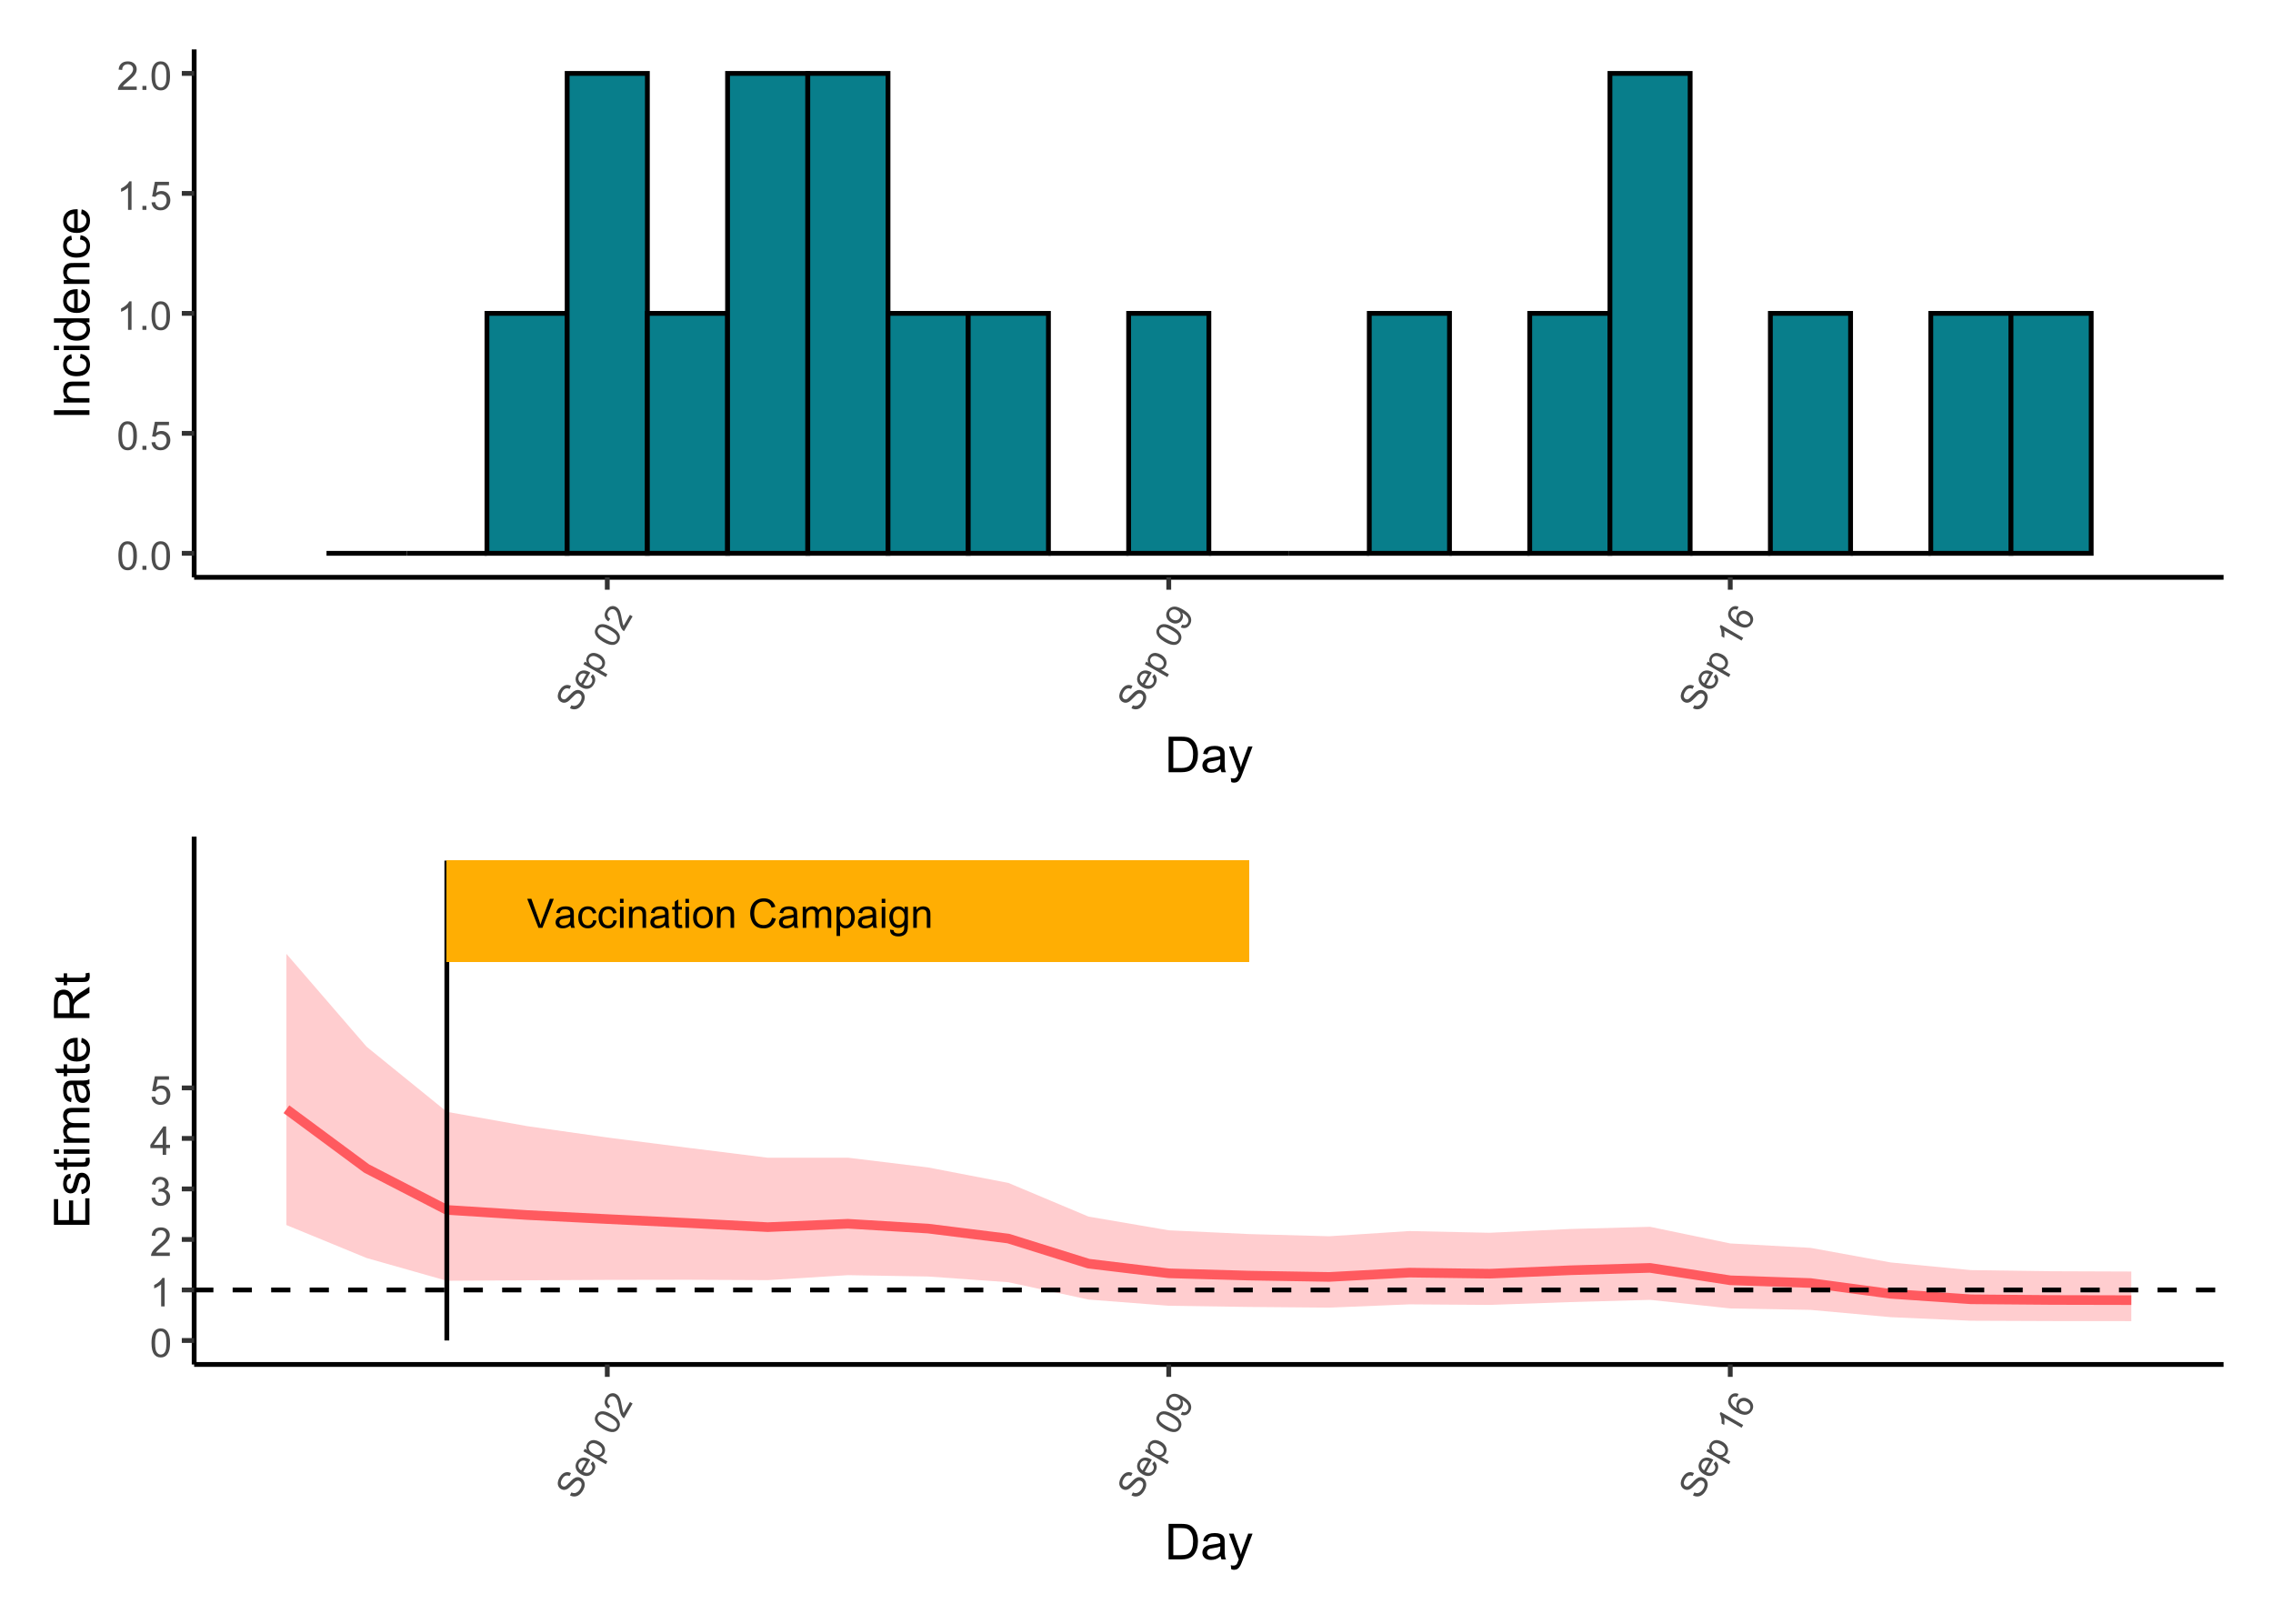 <?xml version="1.0" encoding="UTF-8"?>
<svg xmlns="http://www.w3.org/2000/svg" xmlns:xlink="http://www.w3.org/1999/xlink" width="504" height="360" viewBox="0 0 504 360">
<defs>
<g>
<g id="glyph-0-0">
<path d="M 0.367 -3.105 C 0.367 -3.852 0.441 -4.449 0.594 -4.906 C 0.75 -5.359 0.977 -5.711 1.277 -5.957 C 1.582 -6.203 1.961 -6.324 2.418 -6.324 C 2.758 -6.324 3.055 -6.258 3.309 -6.121 C 3.562 -5.984 3.773 -5.789 3.941 -5.531 C 4.105 -5.277 4.238 -4.965 4.332 -4.594 C 4.426 -4.227 4.473 -3.73 4.473 -3.105 C 4.473 -2.367 4.398 -1.77 4.246 -1.316 C 4.094 -0.863 3.867 -0.512 3.562 -0.266 C 3.262 -0.016 2.879 0.109 2.418 0.109 C 1.812 0.109 1.336 -0.109 0.988 -0.547 C 0.574 -1.07 0.367 -1.922 0.367 -3.105 M 1.16 -3.105 C 1.16 -2.074 1.281 -1.383 1.523 -1.043 C 1.766 -0.699 2.062 -0.527 2.418 -0.527 C 2.773 -0.527 3.074 -0.699 3.316 -1.043 C 3.559 -1.387 3.68 -2.074 3.68 -3.105 C 3.68 -4.145 3.559 -4.832 3.316 -5.172 C 3.074 -5.516 2.773 -5.684 2.41 -5.684 C 2.055 -5.684 1.773 -5.535 1.559 -5.234 C 1.293 -4.852 1.16 -4.141 1.16 -3.105 Z M 1.16 -3.105 "/>
</g>
<g id="glyph-0-1">
<path d="M 0.801 0 L 0.801 -0.883 L 1.68 -0.883 L 1.68 0 Z M 0.801 0 "/>
</g>
<g id="glyph-0-2">
<path d="M 0.367 -1.648 L 1.176 -1.719 C 1.238 -1.324 1.379 -1.027 1.598 -0.828 C 1.816 -0.629 2.078 -0.527 2.391 -0.527 C 2.762 -0.527 3.078 -0.668 3.336 -0.949 C 3.594 -1.23 3.723 -1.602 3.723 -2.066 C 3.723 -2.508 3.598 -2.855 3.348 -3.109 C 3.102 -3.367 2.777 -3.492 2.375 -3.492 C 2.125 -3.492 1.902 -3.438 1.703 -3.324 C 1.5 -3.211 1.344 -3.062 1.23 -2.883 L 0.504 -2.977 L 1.113 -6.215 L 4.246 -6.215 L 4.246 -5.473 L 1.73 -5.473 L 1.391 -3.781 C 1.77 -4.043 2.168 -4.176 2.582 -4.176 C 3.133 -4.176 3.598 -3.984 3.977 -3.605 C 4.352 -3.223 4.543 -2.734 4.543 -2.137 C 4.543 -1.566 4.375 -1.074 4.043 -0.656 C 3.641 -0.148 3.09 0.109 2.391 0.109 C 1.816 0.109 1.348 -0.055 0.984 -0.375 C 0.625 -0.695 0.418 -1.121 0.367 -1.648 Z M 0.367 -1.648 "/>
</g>
<g id="glyph-0-3">
<path d="M 3.277 0 L 2.504 0 L 2.504 -4.93 C 2.32 -4.75 2.074 -4.574 1.773 -4.395 C 1.469 -4.219 1.199 -4.086 0.957 -3.996 L 0.957 -4.742 C 1.391 -4.945 1.77 -5.195 2.094 -5.484 C 2.418 -5.773 2.645 -6.055 2.781 -6.324 L 3.277 -6.324 Z M 3.277 0 "/>
</g>
<g id="glyph-0-4">
<path d="M 4.43 -0.742 L 4.43 0 L 0.266 0 C 0.262 -0.188 0.289 -0.367 0.355 -0.539 C 0.461 -0.82 0.633 -1.102 0.867 -1.375 C 1.098 -1.648 1.438 -1.969 1.879 -2.328 C 2.562 -2.891 3.023 -3.336 3.266 -3.664 C 3.508 -3.992 3.625 -4.301 3.625 -4.594 C 3.625 -4.898 3.516 -5.16 3.297 -5.367 C 3.078 -5.578 2.793 -5.684 2.441 -5.684 C 2.066 -5.684 1.77 -5.574 1.547 -5.352 C 1.324 -5.125 1.211 -4.816 1.207 -4.422 L 0.414 -4.504 C 0.469 -5.098 0.672 -5.547 1.027 -5.859 C 1.383 -6.168 1.859 -6.324 2.457 -6.324 C 3.062 -6.324 3.539 -6.156 3.895 -5.824 C 4.246 -5.488 4.422 -5.07 4.422 -4.578 C 4.422 -4.324 4.371 -4.078 4.266 -3.832 C 4.164 -3.59 3.992 -3.332 3.754 -3.062 C 3.516 -2.793 3.117 -2.426 2.562 -1.957 C 2.098 -1.566 1.801 -1.301 1.668 -1.164 C 1.535 -1.023 1.426 -0.883 1.34 -0.742 Z M 4.43 -0.742 "/>
</g>
<g id="glyph-0-5">
<path d="M 0.371 -1.664 L 1.145 -1.766 C 1.23 -1.328 1.383 -1.012 1.598 -0.82 C 1.809 -0.625 2.07 -0.527 2.375 -0.527 C 2.738 -0.527 3.047 -0.656 3.297 -0.906 C 3.547 -1.16 3.672 -1.473 3.676 -1.844 C 3.672 -2.199 3.559 -2.492 3.324 -2.723 C 3.094 -2.953 2.797 -3.066 2.441 -3.066 C 2.293 -3.066 2.113 -3.039 1.895 -2.98 L 1.98 -3.66 C 2.031 -3.656 2.074 -3.652 2.105 -3.652 C 2.434 -3.652 2.73 -3.738 2.996 -3.91 C 3.258 -4.082 3.391 -4.348 3.391 -4.703 C 3.391 -4.988 3.293 -5.223 3.102 -5.41 C 2.91 -5.598 2.664 -5.688 2.359 -5.688 C 2.059 -5.688 1.809 -5.594 1.605 -5.406 C 1.406 -5.215 1.277 -4.934 1.219 -4.555 L 0.445 -4.691 C 0.543 -5.211 0.758 -5.613 1.09 -5.898 C 1.426 -6.184 1.844 -6.324 2.344 -6.324 C 2.688 -6.324 3.004 -6.25 3.293 -6.105 C 3.582 -5.957 3.801 -5.754 3.957 -5.5 C 4.109 -5.246 4.184 -4.973 4.184 -4.688 C 4.184 -4.414 4.113 -4.168 3.965 -3.945 C 3.82 -3.723 3.605 -3.543 3.316 -3.41 C 3.691 -3.324 3.98 -3.148 4.184 -2.875 C 4.391 -2.605 4.496 -2.266 4.496 -1.859 C 4.496 -1.312 4.293 -0.844 3.895 -0.461 C 3.492 -0.078 2.984 0.113 2.371 0.113 C 1.82 0.113 1.359 -0.055 0.996 -0.383 C 0.629 -0.711 0.422 -1.141 0.371 -1.664 Z M 0.371 -1.664 "/>
</g>
<g id="glyph-0-6">
<path d="M 2.844 0 L 2.844 -1.508 L 0.113 -1.508 L 0.113 -2.219 L 2.988 -6.301 L 3.617 -6.301 L 3.617 -2.219 L 4.469 -2.219 L 4.469 -1.508 L 3.617 -1.508 L 3.617 0 L 2.844 0 M 2.844 -2.219 L 2.844 -5.059 L 0.871 -2.219 Z M 2.844 -2.219 "/>
</g>
<g id="glyph-1-0">
<path d="M -1.414 -1.23 L -1.109 -1.883 C -0.844 -1.766 -0.602 -1.719 -0.383 -1.734 C -0.16 -1.75 0.062 -1.84 0.293 -2.012 C 0.52 -2.18 0.715 -2.402 0.879 -2.688 C 1.023 -2.938 1.113 -3.18 1.148 -3.414 C 1.188 -3.648 1.168 -3.852 1.09 -4.02 C 1.016 -4.188 0.902 -4.316 0.746 -4.402 C 0.59 -4.492 0.43 -4.527 0.262 -4.504 C 0.094 -4.48 -0.09 -4.387 -0.289 -4.227 C -0.418 -4.125 -0.668 -3.875 -1.039 -3.484 C -1.414 -3.09 -1.699 -2.832 -1.902 -2.703 C -2.164 -2.539 -2.418 -2.453 -2.672 -2.441 C -2.922 -2.43 -3.16 -2.492 -3.387 -2.625 C -3.637 -2.77 -3.832 -2.973 -3.969 -3.242 C -4.102 -3.512 -4.148 -3.812 -4.102 -4.152 C -4.059 -4.488 -3.941 -4.824 -3.746 -5.16 C -3.535 -5.527 -3.289 -5.816 -3.008 -6.027 C -2.727 -6.242 -2.43 -6.355 -2.109 -6.375 C -1.793 -6.395 -1.488 -6.324 -1.188 -6.168 L -1.504 -5.512 C -1.84 -5.656 -2.141 -5.68 -2.414 -5.578 C -2.688 -5.473 -2.934 -5.234 -3.152 -4.852 C -3.383 -4.453 -3.477 -4.125 -3.438 -3.859 C -3.395 -3.594 -3.273 -3.398 -3.066 -3.281 C -2.891 -3.18 -2.703 -3.16 -2.516 -3.219 C -2.328 -3.281 -2.02 -3.543 -1.59 -4.008 C -1.164 -4.469 -0.844 -4.773 -0.641 -4.922 C -0.34 -5.133 -0.051 -5.25 0.234 -5.27 C 0.516 -5.289 0.793 -5.223 1.059 -5.066 C 1.324 -4.914 1.527 -4.695 1.672 -4.41 C 1.82 -4.125 1.875 -3.801 1.844 -3.445 C 1.809 -3.086 1.688 -2.73 1.484 -2.375 C 1.227 -1.93 0.941 -1.59 0.637 -1.363 C 0.332 -1.133 -0.004 -1.008 -0.363 -0.988 C -0.727 -0.969 -1.078 -1.047 -1.414 -1.23 Z M -1.414 -1.23 "/>
</g>
<g id="glyph-1-1">
<path d="M 0.527 -3.586 L 0.969 -4.168 C 1.277 -3.855 1.457 -3.508 1.504 -3.121 C 1.555 -2.738 1.457 -2.336 1.215 -1.918 C 0.914 -1.395 0.512 -1.07 0.008 -0.949 C -0.492 -0.828 -1.035 -0.938 -1.621 -1.273 C -2.223 -1.621 -2.602 -2.047 -2.758 -2.551 C -2.91 -3.055 -2.844 -3.555 -2.559 -4.055 C -2.281 -4.531 -1.891 -4.832 -1.387 -4.945 C -0.887 -5.062 -0.336 -4.949 0.254 -4.605 C 0.293 -4.586 0.344 -4.555 0.414 -4.508 L -1.133 -1.832 C -0.723 -1.625 -0.355 -1.562 -0.031 -1.641 C 0.293 -1.723 0.543 -1.91 0.719 -2.211 C 0.848 -2.434 0.898 -2.66 0.871 -2.883 C 0.844 -3.109 0.73 -3.344 0.527 -3.586 M -1.613 -2.152 L -0.453 -4.16 C -0.773 -4.305 -1.043 -4.359 -1.266 -4.32 C -1.613 -4.262 -1.875 -4.078 -2.055 -3.77 C -2.215 -3.492 -2.258 -3.203 -2.18 -2.902 C -2.102 -2.605 -1.914 -2.355 -1.613 -2.152 Z M -1.613 -2.152 "/>
</g>
<g id="glyph-1-2">
<path d="M 1.641 0.34 L -3.328 -2.531 L -3.008 -3.086 L -2.543 -2.816 C -2.648 -3.051 -2.699 -3.277 -2.695 -3.496 C -2.691 -3.715 -2.625 -3.941 -2.488 -4.176 C -2.312 -4.48 -2.074 -4.707 -1.781 -4.852 C -1.488 -4.992 -1.164 -5.043 -0.809 -4.996 C -0.453 -4.949 -0.102 -4.828 0.242 -4.629 C 0.609 -4.418 0.902 -4.16 1.121 -3.855 C 1.336 -3.555 1.453 -3.234 1.465 -2.891 C 1.477 -2.551 1.402 -2.238 1.242 -1.961 C 1.125 -1.758 0.977 -1.602 0.797 -1.492 C 0.617 -1.379 0.434 -1.309 0.242 -1.281 L 1.992 -0.27 L 1.641 0.34 M -1.195 -2.035 C -0.73 -1.766 -0.336 -1.664 -0.008 -1.723 C 0.32 -1.781 0.562 -1.945 0.719 -2.211 C 0.875 -2.48 0.895 -2.781 0.773 -3.105 C 0.656 -3.43 0.359 -3.73 -0.121 -4.008 C -0.578 -4.273 -0.977 -4.375 -1.312 -4.32 C -1.648 -4.262 -1.895 -4.102 -2.043 -3.84 C -2.195 -3.582 -2.207 -3.281 -2.078 -2.941 C -1.949 -2.605 -1.656 -2.301 -1.195 -2.035 Z M -1.195 -2.035 "/>
</g>
<g id="glyph-1-3">
</g>
<g id="glyph-1-4">
<path d="M -2.281 -1.699 C -2.867 -2.039 -3.305 -2.371 -3.59 -2.699 C -3.879 -3.023 -4.051 -3.363 -4.109 -3.715 C -4.164 -4.062 -4.09 -4.418 -3.879 -4.781 C -3.727 -5.047 -3.539 -5.25 -3.316 -5.387 C -3.094 -5.527 -2.844 -5.602 -2.566 -5.617 C -2.289 -5.633 -1.98 -5.59 -1.648 -5.5 C -1.316 -5.406 -0.902 -5.219 -0.414 -4.934 C 0.168 -4.598 0.605 -4.266 0.895 -3.941 C 1.18 -3.613 1.355 -3.277 1.41 -2.926 C 1.469 -2.574 1.395 -2.219 1.184 -1.855 C 0.906 -1.379 0.52 -1.102 0.02 -1.027 C -0.582 -0.938 -1.348 -1.16 -2.281 -1.699 M -1.918 -2.324 C -1.105 -1.855 -0.508 -1.637 -0.129 -1.672 C 0.25 -1.707 0.523 -1.863 0.684 -2.145 C 0.844 -2.426 0.844 -2.738 0.684 -3.086 C 0.523 -3.43 0.039 -3.84 -0.773 -4.309 C -1.59 -4.777 -2.188 -4.996 -2.566 -4.961 C -2.945 -4.926 -3.215 -4.766 -3.379 -4.48 C -3.543 -4.203 -3.551 -3.91 -3.41 -3.605 C -3.23 -3.223 -2.734 -2.797 -1.918 -2.324 Z M -1.918 -2.324 "/>
</g>
<g id="glyph-1-5">
<path d="M 1.43 -3.824 L 2.016 -3.488 L 0.121 -0.211 C -0.027 -0.289 -0.156 -0.395 -0.262 -0.523 C -0.438 -0.738 -0.578 -0.996 -0.688 -1.309 C -0.801 -1.617 -0.895 -2.027 -0.98 -2.535 C -1.109 -3.332 -1.25 -3.898 -1.398 -4.234 C -1.547 -4.574 -1.738 -4.809 -1.969 -4.941 C -2.211 -5.082 -2.461 -5.113 -2.727 -5.035 C -2.992 -4.961 -3.207 -4.781 -3.367 -4.504 C -3.535 -4.211 -3.582 -3.926 -3.508 -3.648 C -3.434 -3.371 -3.242 -3.141 -2.934 -2.961 L -3.359 -2.371 C -3.801 -2.684 -4.062 -3.051 -4.145 -3.473 C -4.23 -3.891 -4.133 -4.34 -3.863 -4.809 C -3.586 -5.285 -3.238 -5.586 -2.812 -5.711 C -2.391 -5.836 -1.984 -5.785 -1.594 -5.562 C -1.395 -5.445 -1.223 -5.293 -1.078 -5.102 C -0.934 -4.91 -0.809 -4.66 -0.707 -4.348 C -0.602 -4.035 -0.492 -3.555 -0.375 -2.906 C -0.281 -2.363 -0.207 -2.008 -0.156 -1.84 C -0.109 -1.676 -0.047 -1.523 0.023 -1.395 Z M 1.43 -3.824 "/>
</g>
<g id="glyph-1-6">
<path d="M -0.93 -1.039 L -0.645 -1.656 C -0.34 -1.547 -0.086 -1.527 0.117 -1.598 C 0.324 -1.664 0.488 -1.809 0.613 -2.027 C 0.723 -2.215 0.773 -2.402 0.77 -2.594 C 0.766 -2.785 0.719 -2.965 0.629 -3.137 C 0.535 -3.312 0.387 -3.496 0.18 -3.699 C -0.031 -3.902 -0.262 -4.074 -0.512 -4.219 C -0.539 -4.234 -0.582 -4.258 -0.637 -4.289 C -0.512 -4.055 -0.453 -3.797 -0.453 -3.516 C -0.453 -3.234 -0.527 -2.973 -0.668 -2.727 C -0.906 -2.316 -1.254 -2.055 -1.715 -1.941 C -2.176 -1.828 -2.652 -1.914 -3.141 -2.195 C -3.641 -2.484 -3.961 -2.867 -4.098 -3.34 C -4.23 -3.816 -4.172 -4.277 -3.914 -4.723 C -3.727 -5.043 -3.469 -5.289 -3.141 -5.457 C -2.812 -5.625 -2.449 -5.684 -2.047 -5.637 C -1.645 -5.59 -1.141 -5.391 -0.531 -5.039 C 0.102 -4.672 0.566 -4.312 0.863 -3.957 C 1.16 -3.605 1.324 -3.234 1.367 -2.848 C 1.406 -2.465 1.32 -2.09 1.109 -1.723 C 0.883 -1.336 0.594 -1.082 0.234 -0.961 C -0.121 -0.84 -0.508 -0.867 -0.93 -1.039 M -1.676 -4.797 C -2.027 -5 -2.359 -5.066 -2.672 -5 C -2.984 -4.934 -3.215 -4.766 -3.367 -4.504 C -3.523 -4.234 -3.547 -3.934 -3.441 -3.605 C -3.336 -3.277 -3.109 -3.012 -2.758 -2.809 C -2.441 -2.629 -2.129 -2.574 -1.824 -2.652 C -1.516 -2.727 -1.281 -2.906 -1.121 -3.188 C -0.957 -3.469 -0.922 -3.758 -1.016 -4.051 C -1.105 -4.348 -1.328 -4.598 -1.676 -4.797 Z M -1.676 -4.797 "/>
</g>
<g id="glyph-1-7">
<path d="M 1.492 -2.582 L 1.141 -1.973 L -2.742 -4.211 C -2.688 -3.984 -2.656 -3.711 -2.656 -3.395 C -2.652 -3.074 -2.672 -2.801 -2.711 -2.57 L -3.301 -2.91 C -3.262 -3.344 -3.285 -3.754 -3.367 -4.141 C -3.445 -4.527 -3.562 -4.836 -3.715 -5.062 L -3.488 -5.457 Z M 1.492 -2.582 "/>
</g>
<g id="glyph-1-8">
<path d="M -1.754 -5.609 L -2.059 -4.977 C -2.328 -5.059 -2.547 -5.082 -2.711 -5.047 C -2.98 -4.984 -3.184 -4.828 -3.324 -4.59 C -3.434 -4.395 -3.48 -4.191 -3.457 -3.984 C -3.426 -3.711 -3.309 -3.441 -3.105 -3.176 C -2.898 -2.91 -2.551 -2.633 -2.059 -2.344 C -2.195 -2.617 -2.258 -2.895 -2.246 -3.168 C -2.23 -3.441 -2.156 -3.695 -2.023 -3.93 C -1.789 -4.332 -1.438 -4.594 -0.977 -4.707 C -0.512 -4.82 -0.043 -4.738 0.43 -4.465 C 0.742 -4.285 0.992 -4.051 1.184 -3.762 C 1.371 -3.473 1.469 -3.172 1.477 -2.855 C 1.484 -2.539 1.402 -2.23 1.23 -1.934 C 0.938 -1.426 0.512 -1.121 -0.047 -1.016 C -0.605 -0.91 -1.312 -1.105 -2.172 -1.602 C -3.129 -2.152 -3.723 -2.734 -3.953 -3.34 C -4.156 -3.867 -4.105 -4.391 -3.801 -4.914 C -3.578 -5.305 -3.281 -5.562 -2.922 -5.684 C -2.559 -5.809 -2.168 -5.781 -1.754 -5.609 M -1.051 -1.887 C -0.844 -1.766 -0.617 -1.695 -0.371 -1.676 C -0.129 -1.652 0.09 -1.691 0.281 -1.797 C 0.473 -1.898 0.621 -2.035 0.723 -2.211 C 0.871 -2.469 0.895 -2.75 0.793 -3.055 C 0.695 -3.359 0.465 -3.613 0.109 -3.82 C -0.234 -4.02 -0.559 -4.082 -0.859 -4.016 C -1.164 -3.945 -1.395 -3.773 -1.555 -3.496 C -1.715 -3.219 -1.75 -2.93 -1.664 -2.625 C -1.574 -2.32 -1.371 -2.074 -1.051 -1.887 Z M -1.051 -1.887 "/>
</g>
<g id="glyph-2-0">
<path d="M 0.848 0 L 0.848 -7.875 L 3.562 -7.875 C 4.172 -7.875 4.641 -7.836 4.961 -7.762 C 5.414 -7.656 5.801 -7.469 6.117 -7.195 C 6.531 -6.848 6.844 -6.398 7.051 -5.852 C 7.254 -5.305 7.359 -4.684 7.359 -3.98 C 7.359 -3.383 7.289 -2.852 7.148 -2.391 C 7.008 -1.93 6.832 -1.547 6.613 -1.242 C 6.395 -0.941 6.156 -0.703 5.895 -0.527 C 5.637 -0.355 5.32 -0.223 4.953 -0.133 C 4.586 -0.043 4.168 0 3.691 0 L 0.848 0 M 1.891 -0.93 L 3.57 -0.93 C 4.09 -0.93 4.5 -0.977 4.793 -1.074 C 5.09 -1.172 5.324 -1.309 5.5 -1.484 C 5.746 -1.73 5.941 -2.062 6.078 -2.48 C 6.215 -2.895 6.285 -3.402 6.285 -3.996 C 6.285 -4.82 6.148 -5.453 5.879 -5.895 C 5.609 -6.336 5.281 -6.633 4.895 -6.785 C 4.613 -6.891 4.164 -6.945 3.547 -6.945 L 1.891 -6.945 Z M 1.891 -0.93 "/>
</g>
<g id="glyph-2-1">
<path d="M 4.445 -0.703 C 4.09 -0.398 3.746 -0.184 3.414 -0.059 C 3.082 0.066 2.727 0.129 2.348 0.129 C 1.719 0.129 1.238 -0.023 0.902 -0.332 C 0.566 -0.637 0.398 -1.027 0.398 -1.504 C 0.398 -1.781 0.461 -2.039 0.59 -2.27 C 0.715 -2.5 0.883 -2.688 1.086 -2.824 C 1.293 -2.965 1.523 -3.07 1.781 -3.141 C 1.973 -3.191 2.258 -3.242 2.641 -3.289 C 3.422 -3.379 3.996 -3.492 4.367 -3.621 C 4.371 -3.754 4.371 -3.836 4.371 -3.871 C 4.371 -4.266 4.281 -4.543 4.098 -4.703 C 3.852 -4.922 3.484 -5.031 2.996 -5.031 C 2.543 -5.031 2.207 -4.953 1.988 -4.793 C 1.773 -4.633 1.613 -4.352 1.508 -3.949 L 0.562 -4.078 C 0.648 -4.48 0.793 -4.809 0.988 -5.059 C 1.184 -5.305 1.469 -5.496 1.844 -5.633 C 2.215 -5.766 2.645 -5.832 3.137 -5.832 C 3.625 -5.832 4.02 -5.777 4.324 -5.66 C 4.629 -5.547 4.852 -5.402 4.996 -5.23 C 5.137 -5.055 5.238 -4.836 5.297 -4.57 C 5.328 -4.406 5.344 -4.109 5.344 -3.68 L 5.344 -2.391 C 5.344 -1.492 5.363 -0.922 5.406 -0.684 C 5.445 -0.445 5.527 -0.219 5.648 0 L 4.641 0 C 4.539 -0.199 4.477 -0.434 4.445 -0.703 M 4.367 -2.863 C 4.016 -2.719 3.488 -2.598 2.789 -2.496 C 2.391 -2.441 2.109 -2.375 1.945 -2.305 C 1.781 -2.234 1.652 -2.129 1.562 -1.988 C 1.473 -1.852 1.43 -1.699 1.43 -1.531 C 1.43 -1.273 1.527 -1.059 1.723 -0.887 C 1.918 -0.715 2.203 -0.629 2.578 -0.629 C 2.949 -0.629 3.281 -0.711 3.57 -0.871 C 3.863 -1.035 4.074 -1.258 4.211 -1.543 C 4.316 -1.762 4.367 -2.082 4.367 -2.508 Z M 4.367 -2.863 "/>
</g>
<g id="glyph-2-2">
<path d="M 0.684 2.195 L 0.574 1.289 C 0.785 1.348 0.969 1.375 1.129 1.375 C 1.344 1.375 1.516 1.34 1.645 1.266 C 1.773 1.195 1.879 1.094 1.961 0.969 C 2.02 0.871 2.121 0.629 2.258 0.246 C 2.273 0.195 2.301 0.113 2.344 0.012 L 0.176 -5.703 L 1.219 -5.703 L 2.406 -2.402 C 2.559 -1.98 2.699 -1.543 2.82 -1.078 C 2.93 -1.523 3.062 -1.957 3.219 -2.379 L 4.438 -5.703 L 5.402 -5.703 L 3.234 0.098 C 3 0.723 2.82 1.156 2.691 1.391 C 2.52 1.711 2.32 1.945 2.102 2.094 C 1.879 2.242 1.613 2.316 1.305 2.316 C 1.117 2.316 0.91 2.277 0.684 2.195 Z M 0.684 2.195 "/>
</g>
<g id="glyph-3-0">
<path d="M 0 -1.027 L -7.875 -1.027 L -7.875 -2.066 L 0 -2.066 Z M 0 -1.027 "/>
</g>
<g id="glyph-3-1">
<path d="M 0 -0.727 L -5.703 -0.727 L -5.703 -1.594 L -4.895 -1.594 C -5.52 -2.016 -5.832 -2.621 -5.832 -3.41 C -5.832 -3.754 -5.77 -4.07 -5.648 -4.359 C -5.523 -4.648 -5.363 -4.863 -5.16 -5.008 C -4.961 -5.148 -4.723 -5.25 -4.445 -5.305 C -4.27 -5.344 -3.953 -5.359 -3.508 -5.359 L 0 -5.359 L 0 -4.395 L -3.469 -4.395 C -3.863 -4.395 -4.156 -4.355 -4.352 -4.281 C -4.547 -4.207 -4.703 -4.07 -4.82 -3.879 C -4.938 -3.688 -4.996 -3.465 -4.996 -3.207 C -4.996 -2.793 -4.863 -2.438 -4.602 -2.141 C -4.34 -1.84 -3.844 -1.691 -3.117 -1.691 L 0 -1.691 Z M 0 -0.727 "/>
</g>
<g id="glyph-3-2">
<path d="M -2.09 -4.445 L -1.965 -5.398 C -1.309 -5.293 -0.797 -5.027 -0.426 -4.602 C -0.055 -4.172 0.129 -3.648 0.129 -3.023 C 0.129 -2.242 -0.125 -1.617 -0.637 -1.141 C -1.148 -0.668 -1.879 -0.43 -2.832 -0.43 C -3.445 -0.43 -3.984 -0.531 -4.445 -0.734 C -4.91 -0.941 -5.254 -1.25 -5.488 -1.668 C -5.719 -2.086 -5.832 -2.539 -5.832 -3.031 C -5.832 -3.648 -5.676 -4.156 -5.363 -4.551 C -5.051 -4.941 -4.605 -5.195 -4.027 -5.305 L -3.883 -4.367 C -4.266 -4.277 -4.555 -4.117 -4.75 -3.891 C -4.941 -3.664 -5.039 -3.391 -5.039 -3.066 C -5.039 -2.578 -4.863 -2.184 -4.516 -1.879 C -4.164 -1.574 -3.613 -1.422 -2.859 -1.422 C -2.09 -1.422 -1.535 -1.57 -1.188 -1.863 C -0.84 -2.156 -0.664 -2.539 -0.664 -3.012 C -0.664 -3.395 -0.781 -3.711 -1.016 -3.965 C -1.246 -4.219 -1.605 -4.379 -2.09 -4.445 Z M -2.09 -4.445 "/>
</g>
<g id="glyph-3-3">
<path d="M -6.762 -0.73 L -7.875 -0.73 L -7.875 -1.699 L -6.762 -1.699 L -6.762 -0.73 M 0 -0.73 L -5.703 -0.73 L -5.703 -1.699 L 0 -1.695 Z M 0 -0.73 "/>
</g>
<g id="glyph-3-4">
<path d="M 0 -4.426 L -0.719 -4.426 C -0.152 -4.062 0.129 -3.531 0.129 -2.832 C 0.129 -2.375 0.004 -1.957 -0.246 -1.578 C -0.496 -1.195 -0.848 -0.898 -1.297 -0.691 C -1.746 -0.48 -2.262 -0.375 -2.848 -0.375 C -3.414 -0.375 -3.934 -0.473 -4.395 -0.66 C -4.859 -0.852 -5.215 -1.137 -5.461 -1.516 C -5.711 -1.895 -5.832 -2.32 -5.832 -2.789 C -5.832 -3.133 -5.762 -3.438 -5.617 -3.707 C -5.469 -3.977 -5.281 -4.191 -5.047 -4.359 L -7.875 -4.363 L -7.875 -5.324 L 0 -5.324 L 0 -4.426 M -2.848 -1.371 C -2.117 -1.371 -1.57 -1.523 -1.207 -1.832 C -0.848 -2.141 -0.664 -2.504 -0.664 -2.922 C -0.664 -3.344 -0.84 -3.703 -1.184 -4 C -1.531 -4.293 -2.059 -4.441 -2.766 -4.441 C -3.547 -4.441 -4.121 -4.293 -4.484 -3.992 C -4.852 -3.691 -5.031 -3.32 -5.031 -2.879 C -5.031 -2.449 -4.855 -2.09 -4.508 -1.801 C -4.156 -1.516 -3.602 -1.371 -2.848 -1.371 Z M -2.848 -1.371 "/>
</g>
<g id="glyph-3-5">
<path d="M -1.836 -4.629 L -1.715 -5.629 C -1.129 -5.473 -0.676 -5.18 -0.355 -4.754 C -0.031 -4.328 0.129 -3.781 0.129 -3.121 C 0.129 -2.285 -0.129 -1.625 -0.641 -1.137 C -1.156 -0.648 -1.875 -0.402 -2.805 -0.402 C -3.762 -0.402 -4.508 -0.648 -5.039 -1.145 C -5.566 -1.637 -5.832 -2.277 -5.832 -3.066 C -5.832 -3.828 -5.574 -4.453 -5.055 -4.938 C -4.535 -5.418 -3.805 -5.66 -2.863 -5.66 C -2.805 -5.66 -2.719 -5.66 -2.605 -5.656 L -2.605 -1.402 C -1.977 -1.438 -1.5 -1.613 -1.164 -1.934 C -0.832 -2.254 -0.664 -2.648 -0.664 -3.125 C -0.664 -3.48 -0.758 -3.781 -0.945 -4.035 C -1.133 -4.285 -1.43 -4.484 -1.836 -4.629 M -3.398 -1.457 L -3.398 -4.641 C -3.879 -4.598 -4.238 -4.477 -4.48 -4.273 C -4.852 -3.969 -5.039 -3.566 -5.039 -3.078 C -5.039 -2.633 -4.891 -2.262 -4.594 -1.957 C -4.297 -1.656 -3.898 -1.488 -3.398 -1.457 Z M -3.398 -1.457 "/>
</g>
<g id="glyph-3-6">
<path d="M 0 -0.871 L -7.875 -0.871 L -7.875 -6.562 L -6.945 -6.562 L -6.945 -1.914 L -4.531 -1.914 L -4.531 -6.27 L -3.609 -6.27 L -3.609 -1.914 L -0.93 -1.914 L -0.93 -6.746 L 0 -6.746 Z M 0 -0.871 "/>
</g>
<g id="glyph-3-7">
<path d="M -1.703 -0.34 L -1.852 -1.293 C -1.469 -1.348 -1.176 -1.496 -0.973 -1.742 C -0.77 -1.988 -0.664 -2.332 -0.664 -2.773 C -0.664 -3.215 -0.758 -3.547 -0.938 -3.758 C -1.117 -3.977 -1.332 -4.082 -1.574 -4.082 C -1.793 -4.082 -1.965 -3.988 -2.09 -3.797 C -2.176 -3.664 -2.285 -3.336 -2.418 -2.809 C -2.598 -2.102 -2.75 -1.609 -2.883 -1.336 C -3.012 -1.062 -3.191 -0.852 -3.426 -0.711 C -3.656 -0.57 -3.91 -0.5 -4.188 -0.5 C -4.445 -0.5 -4.68 -0.559 -4.895 -0.676 C -5.113 -0.789 -5.293 -0.949 -5.438 -1.148 C -5.547 -1.301 -5.641 -1.504 -5.719 -1.766 C -5.793 -2.023 -5.832 -2.301 -5.832 -2.602 C -5.832 -3.047 -5.77 -3.441 -5.641 -3.777 C -5.512 -4.117 -5.336 -4.367 -5.117 -4.527 C -4.895 -4.688 -4.602 -4.801 -4.234 -4.859 L -4.102 -3.914 C -4.398 -3.871 -4.625 -3.75 -4.789 -3.543 C -4.957 -3.336 -5.039 -3.047 -5.039 -2.668 C -5.039 -2.227 -4.965 -1.91 -4.816 -1.719 C -4.672 -1.527 -4.5 -1.434 -4.301 -1.434 C -4.176 -1.434 -4.062 -1.473 -3.965 -1.551 C -3.859 -1.633 -3.773 -1.754 -3.707 -1.922 C -3.672 -2.02 -3.586 -2.305 -3.461 -2.777 C -3.277 -3.461 -3.125 -3.938 -3.012 -4.207 C -2.895 -4.48 -2.727 -4.691 -2.504 -4.844 C -2.281 -5 -2.004 -5.074 -1.676 -5.074 C -1.352 -5.074 -1.051 -4.98 -0.766 -4.793 C -0.48 -4.605 -0.262 -4.336 -0.105 -3.98 C 0.051 -3.625 0.129 -3.223 0.129 -2.777 C 0.129 -2.035 -0.023 -1.473 -0.332 -1.082 C -0.641 -0.695 -1.098 -0.445 -1.703 -0.34 Z M -1.703 -0.34 "/>
</g>
<g id="glyph-3-8">
<path d="M -0.863 -2.836 L -0.012 -2.977 C 0.047 -2.703 0.074 -2.461 0.074 -2.246 C 0.074 -1.895 0.02 -1.621 -0.09 -1.43 C -0.203 -1.234 -0.348 -1.098 -0.527 -1.02 C -0.711 -0.941 -1.09 -0.902 -1.672 -0.902 L -4.953 -0.902 L -4.953 -0.195 L -5.703 -0.195 L -5.703 -0.902 L -7.117 -0.902 L -7.695 -1.863 L -5.703 -1.863 L -5.703 -2.836 L -4.953 -2.836 L -4.953 -1.863 L -1.617 -1.863 C -1.34 -1.863 -1.164 -1.879 -1.086 -1.914 C -1.008 -1.949 -0.945 -2.004 -0.898 -2.082 C -0.852 -2.16 -0.828 -2.27 -0.828 -2.41 C -0.828 -2.52 -0.84 -2.66 -0.863 -2.836 Z M -0.863 -2.836 "/>
</g>
<g id="glyph-3-9">
<path d="M 0 -0.727 L -5.703 -0.727 L -5.703 -1.59 L -4.902 -1.59 C -5.184 -1.77 -5.406 -2.008 -5.578 -2.305 C -5.746 -2.602 -5.832 -2.941 -5.832 -3.32 C -5.832 -3.742 -5.746 -4.09 -5.57 -4.359 C -5.395 -4.629 -5.148 -4.82 -4.836 -4.93 C -5.5 -5.383 -5.832 -5.969 -5.832 -6.691 C -5.832 -7.258 -5.676 -7.691 -5.363 -7.996 C -5.051 -8.301 -4.566 -8.453 -3.914 -8.453 L 0 -8.453 L 0 -7.492 L -3.594 -7.492 C -3.98 -7.492 -4.258 -7.461 -4.43 -7.398 C -4.598 -7.336 -4.734 -7.223 -4.84 -7.059 C -4.941 -6.895 -4.996 -6.699 -4.996 -6.477 C -4.996 -6.078 -4.863 -5.742 -4.594 -5.477 C -4.328 -5.215 -3.902 -5.082 -3.312 -5.082 L 0 -5.082 L 0 -4.113 L -3.707 -4.113 C -4.137 -4.113 -4.457 -4.035 -4.672 -3.879 C -4.887 -3.719 -4.996 -3.461 -4.996 -3.105 C -4.996 -2.832 -4.922 -2.582 -4.781 -2.352 C -4.637 -2.117 -4.426 -1.953 -4.152 -1.848 C -3.875 -1.742 -3.48 -1.691 -2.961 -1.691 L 0 -1.691 Z M 0 -0.727 "/>
</g>
<g id="glyph-3-10">
<path d="M -0.703 -4.445 C -0.398 -4.09 -0.184 -3.746 -0.059 -3.414 C 0.066 -3.082 0.129 -2.727 0.129 -2.348 C 0.129 -1.719 -0.023 -1.238 -0.332 -0.902 C -0.637 -0.566 -1.027 -0.398 -1.504 -0.398 C -1.781 -0.398 -2.039 -0.461 -2.27 -0.59 C -2.5 -0.715 -2.688 -0.883 -2.824 -1.086 C -2.965 -1.293 -3.07 -1.527 -3.141 -1.785 C -3.191 -1.973 -3.242 -2.258 -3.289 -2.641 C -3.379 -3.422 -3.492 -3.996 -3.621 -4.367 C -3.754 -4.371 -3.836 -4.371 -3.871 -4.371 C -4.266 -4.371 -4.543 -4.281 -4.703 -4.098 C -4.922 -3.852 -5.031 -3.484 -5.031 -2.996 C -5.031 -2.543 -4.953 -2.207 -4.793 -1.988 C -4.633 -1.773 -4.352 -1.613 -3.949 -1.508 L -4.078 -0.562 C -4.48 -0.648 -4.809 -0.793 -5.059 -0.988 C -5.305 -1.184 -5.496 -1.469 -5.633 -1.844 C -5.766 -2.215 -5.832 -2.645 -5.832 -3.137 C -5.832 -3.625 -5.777 -4.02 -5.66 -4.324 C -5.547 -4.629 -5.402 -4.852 -5.23 -4.996 C -5.055 -5.137 -4.836 -5.238 -4.57 -5.297 C -4.406 -5.328 -4.109 -5.344 -3.68 -5.344 L -2.391 -5.344 C -1.492 -5.344 -0.922 -5.363 -0.684 -5.406 C -0.445 -5.445 -0.219 -5.527 0 -5.648 L 0 -4.641 C -0.199 -4.539 -0.434 -4.477 -0.703 -4.445 M -2.863 -4.367 C -2.719 -4.016 -2.598 -3.488 -2.496 -2.789 C -2.441 -2.391 -2.375 -2.109 -2.305 -1.945 C -2.234 -1.781 -2.129 -1.652 -1.988 -1.562 C -1.852 -1.473 -1.699 -1.43 -1.531 -1.43 C -1.273 -1.43 -1.059 -1.527 -0.887 -1.723 C -0.715 -1.918 -0.629 -2.203 -0.629 -2.578 C -0.629 -2.949 -0.711 -3.281 -0.871 -3.57 C -1.035 -3.863 -1.258 -4.074 -1.543 -4.211 C -1.762 -4.316 -2.082 -4.367 -2.508 -4.367 Z M -2.863 -4.367 "/>
</g>
<g id="glyph-3-11">
</g>
<g id="glyph-3-12">
<path d="M 0 -0.863 L -7.875 -0.863 L -7.875 -4.355 C -7.875 -5.059 -7.805 -5.59 -7.66 -5.957 C -7.52 -6.32 -7.27 -6.613 -6.914 -6.832 C -6.555 -7.051 -6.16 -7.16 -5.727 -7.16 C -5.168 -7.16 -4.695 -6.98 -4.312 -6.617 C -3.93 -6.254 -3.688 -5.695 -3.582 -4.941 C -3.449 -5.219 -3.32 -5.426 -3.191 -5.57 C -2.91 -5.875 -2.562 -6.164 -2.145 -6.434 L 0 -7.805 L 0 -6.492 L -1.637 -5.453 C -2.109 -5.148 -2.473 -4.898 -2.723 -4.699 C -2.973 -4.504 -3.148 -4.328 -3.25 -4.172 C -3.352 -4.016 -3.418 -3.855 -3.457 -3.695 C -3.484 -3.578 -3.496 -3.383 -3.496 -3.117 L -3.496 -1.906 L 0 -1.906 L 0 -0.863 M -4.398 -1.906 L -4.398 -4.148 C -4.398 -4.621 -4.449 -4.996 -4.547 -5.266 C -4.645 -5.531 -4.801 -5.734 -5.02 -5.875 C -5.234 -6.016 -5.473 -6.086 -5.727 -6.086 C -6.098 -6.086 -6.402 -5.949 -6.645 -5.68 C -6.883 -5.41 -7.004 -4.984 -7.004 -4.398 L -7.004 -1.906 Z M -4.398 -1.906 "/>
</g>
<g id="glyph-4-0">
<path d="M 2.535 0 L 0.039 -6.441 L 0.961 -6.441 L 2.637 -1.762 C 2.77 -1.387 2.883 -1.035 2.977 -0.707 C 3.074 -1.059 3.191 -1.41 3.32 -1.762 L 5.062 -6.441 L 5.934 -6.441 L 3.41 0 Z M 2.535 0 "/>
</g>
<g id="glyph-4-1">
<path d="M 3.641 -0.574 C 3.344 -0.328 3.062 -0.152 2.793 -0.047 C 2.523 0.055 2.23 0.105 1.922 0.105 C 1.406 0.105 1.012 -0.02 0.738 -0.27 C 0.461 -0.52 0.324 -0.84 0.324 -1.23 C 0.324 -1.461 0.379 -1.668 0.48 -1.855 C 0.586 -2.047 0.723 -2.195 0.891 -2.312 C 1.059 -2.426 1.25 -2.512 1.461 -2.57 C 1.613 -2.613 1.848 -2.652 2.164 -2.688 C 2.801 -2.766 3.27 -2.855 3.574 -2.961 C 3.574 -3.07 3.578 -3.141 3.578 -3.168 C 3.578 -3.492 3.504 -3.719 3.352 -3.852 C 3.152 -4.027 2.852 -4.117 2.453 -4.117 C 2.078 -4.117 1.805 -4.051 1.629 -3.922 C 1.449 -3.793 1.32 -3.562 1.234 -3.23 L 0.461 -3.336 C 0.531 -3.668 0.648 -3.934 0.809 -4.137 C 0.969 -4.34 1.203 -4.496 1.508 -4.609 C 1.812 -4.719 2.164 -4.773 2.566 -4.773 C 2.965 -4.773 3.289 -4.727 3.539 -4.633 C 3.785 -4.539 3.969 -4.422 4.086 -4.277 C 4.203 -4.137 4.285 -3.957 4.332 -3.738 C 4.359 -3.605 4.371 -3.363 4.371 -3.012 L 4.371 -1.957 C 4.371 -1.219 4.391 -0.754 4.422 -0.559 C 4.457 -0.367 4.523 -0.18 4.625 0 L 3.797 0 C 3.715 -0.164 3.66 -0.355 3.641 -0.574 M 3.574 -2.344 C 3.285 -2.227 2.855 -2.125 2.281 -2.043 C 1.957 -1.996 1.727 -1.945 1.59 -1.887 C 1.457 -1.828 1.352 -1.742 1.277 -1.629 C 1.207 -1.516 1.168 -1.391 1.168 -1.254 C 1.168 -1.043 1.25 -0.867 1.41 -0.727 C 1.566 -0.586 1.801 -0.516 2.109 -0.516 C 2.414 -0.516 2.684 -0.582 2.922 -0.715 C 3.16 -0.848 3.332 -1.031 3.445 -1.262 C 3.531 -1.441 3.574 -1.703 3.574 -2.051 Z M 3.574 -2.344 "/>
</g>
<g id="glyph-4-2">
<path d="M 3.641 -1.711 L 4.418 -1.609 C 4.332 -1.07 4.113 -0.652 3.766 -0.348 C 3.414 -0.047 2.984 0.105 2.473 0.105 C 1.836 0.105 1.32 -0.102 0.934 -0.52 C 0.547 -0.938 0.352 -1.535 0.352 -2.316 C 0.352 -2.82 0.434 -3.262 0.602 -3.641 C 0.77 -4.016 1.023 -4.301 1.363 -4.488 C 1.707 -4.68 2.078 -4.773 2.477 -4.773 C 2.984 -4.773 3.398 -4.645 3.723 -4.387 C 4.043 -4.133 4.25 -3.766 4.344 -3.297 L 3.574 -3.176 C 3.5 -3.492 3.371 -3.727 3.184 -3.883 C 2.996 -4.043 2.773 -4.121 2.508 -4.121 C 2.109 -4.121 1.785 -3.98 1.539 -3.695 C 1.289 -3.406 1.164 -2.957 1.164 -2.336 C 1.164 -1.711 1.285 -1.254 1.523 -0.973 C 1.766 -0.688 2.078 -0.547 2.465 -0.547 C 2.777 -0.547 3.035 -0.641 3.242 -0.832 C 3.449 -1.02 3.582 -1.312 3.641 -1.711 Z M 3.641 -1.711 "/>
</g>
<g id="glyph-4-3">
<path d="M 0.598 -5.531 L 0.598 -6.441 L 1.391 -6.441 L 1.391 -5.531 L 0.598 -5.531 M 0.598 0 L 0.598 -4.668 L 1.391 -4.668 L 1.391 0 Z M 0.598 0 "/>
</g>
<g id="glyph-4-4">
<path d="M 0.594 0 L 0.594 -4.668 L 1.305 -4.668 L 1.305 -4.004 C 1.648 -4.516 2.145 -4.773 2.789 -4.773 C 3.07 -4.773 3.332 -4.723 3.566 -4.621 C 3.801 -4.52 3.977 -4.387 4.094 -4.223 C 4.211 -4.059 4.293 -3.863 4.344 -3.641 C 4.371 -3.492 4.387 -3.234 4.387 -2.871 L 4.387 0 L 3.594 0 L 3.594 -2.84 C 3.594 -3.16 3.562 -3.402 3.504 -3.562 C 3.441 -3.723 3.332 -3.848 3.176 -3.945 C 3.02 -4.039 2.836 -4.086 2.625 -4.086 C 2.285 -4.086 1.996 -3.98 1.75 -3.766 C 1.508 -3.551 1.383 -3.148 1.383 -2.547 L 1.383 0 Z M 0.594 0 "/>
</g>
<g id="glyph-4-5">
<path d="M 2.32 -0.707 L 2.434 -0.008 C 2.211 0.039 2.012 0.062 1.836 0.062 C 1.551 0.062 1.328 0.016 1.168 -0.074 C 1.012 -0.164 0.898 -0.285 0.836 -0.434 C 0.77 -0.582 0.738 -0.891 0.738 -1.367 L 0.738 -4.051 L 0.156 -4.051 L 0.156 -4.668 L 0.738 -4.668 L 0.738 -5.824 L 1.523 -6.297 L 1.523 -4.668 L 2.32 -4.668 L 2.32 -4.051 L 1.523 -4.051 L 1.523 -1.324 C 1.523 -1.098 1.539 -0.953 1.566 -0.887 C 1.594 -0.824 1.641 -0.773 1.703 -0.734 C 1.766 -0.695 1.855 -0.676 1.973 -0.676 C 2.062 -0.676 2.176 -0.688 2.32 -0.707 Z M 2.32 -0.707 "/>
</g>
<g id="glyph-4-6">
<path d="M 0.297 -2.332 C 0.297 -3.199 0.539 -3.836 1.02 -4.254 C 1.422 -4.598 1.91 -4.773 2.488 -4.773 C 3.129 -4.773 3.652 -4.562 4.062 -4.141 C 4.469 -3.723 4.672 -3.141 4.672 -2.398 C 4.672 -1.797 4.582 -1.328 4.402 -0.98 C 4.223 -0.637 3.957 -0.371 3.613 -0.18 C 3.27 0.012 2.895 0.105 2.488 0.105 C 1.832 0.105 1.305 -0.105 0.902 -0.523 C 0.5 -0.941 0.297 -1.547 0.297 -2.332 M 1.113 -2.332 C 1.113 -1.734 1.242 -1.289 1.504 -0.992 C 1.762 -0.695 2.094 -0.547 2.488 -0.547 C 2.879 -0.547 3.207 -0.695 3.469 -0.992 C 3.727 -1.293 3.859 -1.746 3.859 -2.359 C 3.859 -2.938 3.727 -3.375 3.465 -3.672 C 3.203 -3.969 2.875 -4.117 2.488 -4.117 C 2.094 -4.117 1.762 -3.969 1.504 -3.672 C 1.242 -3.379 1.113 -2.93 1.113 -2.332 Z M 1.113 -2.332 "/>
</g>
<g id="glyph-4-7">
</g>
<g id="glyph-4-8">
<path d="M 5.289 -2.258 L 6.145 -2.043 C 5.965 -1.344 5.645 -0.809 5.18 -0.441 C 4.715 -0.074 4.148 0.109 3.477 0.109 C 2.781 0.109 2.219 -0.031 1.781 -0.312 C 1.348 -0.598 1.016 -1.008 0.789 -1.543 C 0.562 -2.078 0.449 -2.656 0.449 -3.27 C 0.449 -3.941 0.578 -4.527 0.832 -5.023 C 1.09 -5.523 1.453 -5.902 1.926 -6.164 C 2.398 -6.422 2.922 -6.551 3.488 -6.551 C 4.133 -6.551 4.676 -6.387 5.117 -6.059 C 5.555 -5.73 5.859 -5.27 6.035 -4.676 L 5.195 -4.477 C 5.047 -4.945 4.828 -5.289 4.543 -5.5 C 4.258 -5.715 3.902 -5.824 3.473 -5.824 C 2.977 -5.824 2.562 -5.703 2.23 -5.469 C 1.898 -5.23 1.664 -4.91 1.531 -4.512 C 1.395 -4.109 1.328 -3.699 1.328 -3.273 C 1.328 -2.727 1.406 -2.246 1.566 -1.84 C 1.727 -1.43 1.973 -1.125 2.312 -0.922 C 2.648 -0.719 3.012 -0.621 3.406 -0.621 C 3.883 -0.621 4.289 -0.758 4.617 -1.031 C 4.949 -1.309 5.172 -1.715 5.289 -2.258 Z M 5.289 -2.258 "/>
</g>
<g id="glyph-4-9">
<path d="M 0.594 0 L 0.594 -4.668 L 1.301 -4.668 L 1.301 -4.012 C 1.445 -4.242 1.641 -4.426 1.887 -4.562 C 2.129 -4.703 2.406 -4.773 2.715 -4.773 C 3.062 -4.773 3.344 -4.699 3.566 -4.559 C 3.789 -4.414 3.941 -4.211 4.035 -3.953 C 4.402 -4.5 4.883 -4.773 5.477 -4.773 C 5.938 -4.773 6.293 -4.645 6.543 -4.387 C 6.793 -4.133 6.918 -3.738 6.918 -3.203 L 6.918 0 L 6.129 0 L 6.129 -2.941 C 6.129 -3.258 6.105 -3.484 6.055 -3.625 C 6.004 -3.762 5.91 -3.875 5.773 -3.961 C 5.641 -4.043 5.48 -4.086 5.301 -4.086 C 4.973 -4.086 4.699 -3.977 4.484 -3.758 C 4.266 -3.543 4.156 -3.191 4.156 -2.711 L 4.156 0 L 3.367 0 L 3.367 -3.031 C 3.367 -3.383 3.301 -3.648 3.172 -3.824 C 3.043 -4 2.832 -4.086 2.539 -4.086 C 2.316 -4.086 2.113 -4.027 1.922 -3.91 C 1.734 -3.793 1.598 -3.621 1.512 -3.398 C 1.426 -3.172 1.383 -2.848 1.383 -2.422 L 1.383 0 Z M 0.594 0 "/>
</g>
<g id="glyph-4-10">
<path d="M 0.594 1.789 L 0.594 -4.668 L 1.312 -4.668 L 1.312 -4.062 C 1.484 -4.297 1.676 -4.477 1.891 -4.594 C 2.102 -4.715 2.363 -4.773 2.668 -4.773 C 3.066 -4.773 3.418 -4.668 3.723 -4.465 C 4.027 -4.258 4.258 -3.969 4.414 -3.598 C 4.566 -3.223 4.645 -2.812 4.645 -2.367 C 4.645 -1.891 4.559 -1.461 4.387 -1.078 C 4.215 -0.695 3.969 -0.402 3.641 -0.199 C 3.312 0.004 2.969 0.105 2.609 0.105 C 2.348 0.105 2.109 0.051 1.902 -0.062 C 1.691 -0.172 1.52 -0.312 1.383 -0.484 L 1.383 1.789 L 0.594 1.789 M 1.309 -2.309 C 1.309 -1.707 1.43 -1.262 1.676 -0.977 C 1.918 -0.688 2.211 -0.547 2.559 -0.547 C 2.91 -0.547 3.211 -0.695 3.461 -0.992 C 3.711 -1.289 3.836 -1.75 3.836 -2.375 C 3.836 -2.969 3.715 -3.414 3.469 -3.711 C 3.227 -4.004 2.934 -4.152 2.594 -4.152 C 2.254 -4.152 1.957 -3.996 1.699 -3.68 C 1.438 -3.367 1.309 -2.906 1.309 -2.309 Z M 1.309 -2.309 "/>
</g>
<g id="glyph-4-11">
<path d="M 0.449 0.387 L 1.219 0.5 C 1.25 0.738 1.34 0.91 1.484 1.02 C 1.68 1.164 1.949 1.238 2.289 1.238 C 2.656 1.238 2.938 1.164 3.137 1.02 C 3.336 0.871 3.473 0.668 3.543 0.406 C 3.582 0.242 3.602 -0.094 3.598 -0.609 C 3.254 -0.203 2.824 0 2.309 0 C 1.664 0 1.168 -0.23 0.816 -0.695 C 0.465 -1.156 0.289 -1.711 0.289 -2.359 C 0.289 -2.805 0.371 -3.215 0.531 -3.594 C 0.691 -3.969 0.926 -4.258 1.234 -4.465 C 1.539 -4.668 1.898 -4.773 2.312 -4.773 C 2.863 -4.773 3.316 -4.551 3.672 -4.105 L 3.672 -4.668 L 4.402 -4.668 L 4.402 -0.633 C 4.402 0.094 4.328 0.609 4.18 0.91 C 4.035 1.215 3.801 1.453 3.477 1.629 C 3.156 1.805 2.762 1.895 2.293 1.895 C 1.738 1.895 1.289 1.77 0.945 1.52 C 0.602 1.27 0.438 0.891 0.449 0.387 M 1.102 -2.418 C 1.102 -1.805 1.223 -1.359 1.469 -1.078 C 1.711 -0.797 2.016 -0.656 2.383 -0.656 C 2.746 -0.656 3.051 -0.793 3.297 -1.074 C 3.543 -1.355 3.664 -1.793 3.664 -2.391 C 3.664 -2.961 3.539 -3.391 3.285 -3.684 C 3.031 -3.973 2.727 -4.117 2.367 -4.117 C 2.016 -4.117 1.719 -3.977 1.473 -3.688 C 1.227 -3.402 1.102 -2.98 1.102 -2.418 Z M 1.102 -2.418 "/>
</g>
</g>
<clipPath id="clip-0">
<path clip-rule="nonzero" d="M 5.48 5.48 L 498.523 5.48 L 498.523 180 L 5.48 180 Z M 5.48 5.48 "/>
</clipPath>
<clipPath id="clip-1">
<path clip-rule="nonzero" d="M 43.051 10.957 L 493.039 10.957 L 493.039 127.996 L 43.051 127.996 Z M 43.051 10.957 "/>
</clipPath>
<clipPath id="clip-2">
<path clip-rule="nonzero" d="M 5.48 180 L 498.523 180 L 498.523 354.52 L 5.48 354.52 Z M 5.48 180 "/>
</clipPath>
<clipPath id="clip-3">
<path clip-rule="nonzero" d="M 43.051 185.48 L 493.039 185.48 L 493.039 302.52 L 43.051 302.52 Z M 43.051 185.48 "/>
</clipPath>
<clipPath id="clip-4">
<path clip-rule="nonzero" d="M 43.051 285 L 493.039 285 L 493.039 287 L 43.051 287 Z M 43.051 285 "/>
</clipPath>
</defs>
<rect x="-50.4" y="-36" width="604.8" height="432" fill="rgb(100%, 100%, 100%)" fill-opacity="1"/>
<rect x="-50.4" y="-36" width="604.8" height="432" fill="rgb(100%, 100%, 100%)" fill-opacity="1"/>
<path fill="none" stroke-width="1.067" stroke-linecap="round" stroke-linejoin="round" stroke="rgb(100%, 100%, 100%)" stroke-opacity="1" stroke-miterlimit="10" d="M 0 360 L 504 360 L 504 0 L 0 0 Z M 0 360 "/>
<g clip-path="url(#clip-0)">
<path fill-rule="nonzero" fill="rgb(100%, 100%, 100%)" fill-opacity="1" stroke-width="1.067" stroke-linecap="round" stroke-linejoin="round" stroke="rgb(100%, 100%, 100%)" stroke-opacity="1" stroke-miterlimit="10" d="M 5.48 180 L 498.523 180 L 498.523 5.48 L 5.48 5.48 Z M 5.48 180 "/>
</g>
<g clip-path="url(#clip-1)">
<path fill-rule="nonzero" fill="rgb(100%, 100%, 100%)" fill-opacity="1" d="M 43.051 127.996 L 493.039 127.996 L 493.039 10.957 L 43.051 10.957 Z M 43.051 127.996 "/>
</g>
<path fill="none" stroke-width="1.067" stroke-linecap="butt" stroke-linejoin="miter" stroke="rgb(0%, 0%, 0%)" stroke-opacity="1" stroke-miterlimit="10" d="M 72.398 122.676 L 90.184 122.676 Z M 72.398 122.676 "/>
<path fill="none" stroke-width="1.067" stroke-linecap="butt" stroke-linejoin="miter" stroke="rgb(0%, 0%, 0%)" stroke-opacity="1" stroke-miterlimit="10" d="M 90.184 122.676 L 107.969 122.676 Z M 90.184 122.676 "/>
<path fill-rule="nonzero" fill="rgb(3.137%, 49.412%, 54.51%)" fill-opacity="1" stroke-width="1.067" stroke-linecap="butt" stroke-linejoin="miter" stroke="rgb(0%, 0%, 0%)" stroke-opacity="1" stroke-miterlimit="10" d="M 107.973 122.676 L 125.758 122.676 L 125.758 69.477 L 107.973 69.477 Z M 107.973 122.676 "/>
<path fill-rule="nonzero" fill="rgb(3.137%, 49.412%, 54.51%)" fill-opacity="1" stroke-width="1.067" stroke-linecap="butt" stroke-linejoin="miter" stroke="rgb(0%, 0%, 0%)" stroke-opacity="1" stroke-miterlimit="10" d="M 125.758 122.676 L 143.543 122.676 L 143.543 16.277 L 125.758 16.277 Z M 125.758 122.676 "/>
<path fill-rule="nonzero" fill="rgb(3.137%, 49.412%, 54.51%)" fill-opacity="1" stroke-width="1.067" stroke-linecap="butt" stroke-linejoin="miter" stroke="rgb(0%, 0%, 0%)" stroke-opacity="1" stroke-miterlimit="10" d="M 143.543 122.676 L 161.328 122.676 L 161.328 69.477 L 143.543 69.477 Z M 143.543 122.676 "/>
<path fill-rule="nonzero" fill="rgb(3.137%, 49.412%, 54.51%)" fill-opacity="1" stroke-width="1.067" stroke-linecap="butt" stroke-linejoin="miter" stroke="rgb(0%, 0%, 0%)" stroke-opacity="1" stroke-miterlimit="10" d="M 161.328 122.676 L 179.113 122.676 L 179.113 16.277 L 161.328 16.277 Z M 161.328 122.676 "/>
<path fill-rule="nonzero" fill="rgb(3.137%, 49.412%, 54.51%)" fill-opacity="1" stroke-width="1.067" stroke-linecap="butt" stroke-linejoin="miter" stroke="rgb(0%, 0%, 0%)" stroke-opacity="1" stroke-miterlimit="10" d="M 179.117 122.676 L 196.902 122.676 L 196.902 16.277 L 179.117 16.277 Z M 179.117 122.676 "/>
<path fill-rule="nonzero" fill="rgb(3.137%, 49.412%, 54.51%)" fill-opacity="1" stroke-width="1.067" stroke-linecap="butt" stroke-linejoin="miter" stroke="rgb(0%, 0%, 0%)" stroke-opacity="1" stroke-miterlimit="10" d="M 196.902 122.676 L 214.688 122.676 L 214.688 69.477 L 196.902 69.477 Z M 196.902 122.676 "/>
<path fill-rule="nonzero" fill="rgb(3.137%, 49.412%, 54.51%)" fill-opacity="1" stroke-width="1.067" stroke-linecap="butt" stroke-linejoin="miter" stroke="rgb(0%, 0%, 0%)" stroke-opacity="1" stroke-miterlimit="10" d="M 214.688 122.676 L 232.473 122.676 L 232.473 69.477 L 214.688 69.477 Z M 214.688 122.676 "/>
<path fill="none" stroke-width="1.067" stroke-linecap="butt" stroke-linejoin="miter" stroke="rgb(0%, 0%, 0%)" stroke-opacity="1" stroke-miterlimit="10" d="M 232.473 122.676 L 250.258 122.676 Z M 232.473 122.676 "/>
<path fill-rule="nonzero" fill="rgb(3.137%, 49.412%, 54.51%)" fill-opacity="1" stroke-width="1.067" stroke-linecap="butt" stroke-linejoin="miter" stroke="rgb(0%, 0%, 0%)" stroke-opacity="1" stroke-miterlimit="10" d="M 250.262 122.676 L 268.047 122.676 L 268.047 69.477 L 250.262 69.477 Z M 250.262 122.676 "/>
<path fill="none" stroke-width="1.067" stroke-linecap="butt" stroke-linejoin="miter" stroke="rgb(0%, 0%, 0%)" stroke-opacity="1" stroke-miterlimit="10" d="M 268.047 122.676 L 285.832 122.676 Z M 268.047 122.676 "/>
<path fill="none" stroke-width="1.067" stroke-linecap="butt" stroke-linejoin="miter" stroke="rgb(0%, 0%, 0%)" stroke-opacity="1" stroke-miterlimit="10" d="M 285.832 122.676 L 303.617 122.676 Z M 285.832 122.676 "/>
<path fill-rule="nonzero" fill="rgb(3.137%, 49.412%, 54.51%)" fill-opacity="1" stroke-width="1.067" stroke-linecap="butt" stroke-linejoin="miter" stroke="rgb(0%, 0%, 0%)" stroke-opacity="1" stroke-miterlimit="10" d="M 303.617 122.676 L 321.402 122.676 L 321.402 69.477 L 303.617 69.477 Z M 303.617 122.676 "/>
<path fill="none" stroke-width="1.067" stroke-linecap="butt" stroke-linejoin="miter" stroke="rgb(0%, 0%, 0%)" stroke-opacity="1" stroke-miterlimit="10" d="M 321.406 122.676 L 339.191 122.676 Z M 321.406 122.676 "/>
<path fill-rule="nonzero" fill="rgb(3.137%, 49.412%, 54.51%)" fill-opacity="1" stroke-width="1.067" stroke-linecap="butt" stroke-linejoin="miter" stroke="rgb(0%, 0%, 0%)" stroke-opacity="1" stroke-miterlimit="10" d="M 339.191 122.676 L 356.977 122.676 L 356.977 69.477 L 339.191 69.477 Z M 339.191 122.676 "/>
<path fill-rule="nonzero" fill="rgb(3.137%, 49.412%, 54.51%)" fill-opacity="1" stroke-width="1.067" stroke-linecap="butt" stroke-linejoin="miter" stroke="rgb(0%, 0%, 0%)" stroke-opacity="1" stroke-miterlimit="10" d="M 356.977 122.676 L 374.762 122.676 L 374.762 16.277 L 356.977 16.277 Z M 356.977 122.676 "/>
<path fill="none" stroke-width="1.067" stroke-linecap="butt" stroke-linejoin="miter" stroke="rgb(0%, 0%, 0%)" stroke-opacity="1" stroke-miterlimit="10" d="M 374.762 122.676 L 392.547 122.676 Z M 374.762 122.676 "/>
<path fill-rule="nonzero" fill="rgb(3.137%, 49.412%, 54.51%)" fill-opacity="1" stroke-width="1.067" stroke-linecap="butt" stroke-linejoin="miter" stroke="rgb(0%, 0%, 0%)" stroke-opacity="1" stroke-miterlimit="10" d="M 392.551 122.676 L 410.336 122.676 L 410.336 69.477 L 392.551 69.477 Z M 392.551 122.676 "/>
<path fill="none" stroke-width="1.067" stroke-linecap="butt" stroke-linejoin="miter" stroke="rgb(0%, 0%, 0%)" stroke-opacity="1" stroke-miterlimit="10" d="M 410.336 122.676 L 428.121 122.676 Z M 410.336 122.676 "/>
<path fill-rule="nonzero" fill="rgb(3.137%, 49.412%, 54.51%)" fill-opacity="1" stroke-width="1.067" stroke-linecap="butt" stroke-linejoin="miter" stroke="rgb(0%, 0%, 0%)" stroke-opacity="1" stroke-miterlimit="10" d="M 428.121 122.676 L 445.906 122.676 L 445.906 69.477 L 428.121 69.477 Z M 428.121 122.676 "/>
<path fill-rule="nonzero" fill="rgb(3.137%, 49.412%, 54.51%)" fill-opacity="1" stroke-width="1.067" stroke-linecap="butt" stroke-linejoin="miter" stroke="rgb(0%, 0%, 0%)" stroke-opacity="1" stroke-miterlimit="10" d="M 445.906 122.676 L 463.691 122.676 L 463.691 69.477 L 445.906 69.477 Z M 445.906 122.676 "/>
<path fill="none" stroke-width="1.067" stroke-linecap="butt" stroke-linejoin="round" stroke="rgb(0%, 0%, 0%)" stroke-opacity="1" stroke-miterlimit="10" d="M 43.051 127.996 L 43.051 10.957 "/>
<g fill="rgb(30.196%, 30.196%, 30.196%)" fill-opacity="1">
<use xlink:href="#glyph-0-0" x="25.887" y="126.328"/>
<use xlink:href="#glyph-0-1" x="30.781" y="126.328"/>
<use xlink:href="#glyph-0-0" x="33.226" y="126.328"/>
</g>
<g fill="rgb(30.196%, 30.196%, 30.196%)" fill-opacity="1">
<use xlink:href="#glyph-0-0" x="25.887" y="99.727"/>
<use xlink:href="#glyph-0-1" x="30.781" y="99.727"/>
<use xlink:href="#glyph-0-2" x="33.226" y="99.727"/>
</g>
<g fill="rgb(30.196%, 30.196%, 30.196%)" fill-opacity="1">
<use xlink:href="#glyph-0-3" x="25.887" y="73.129"/>
<use xlink:href="#glyph-0-1" x="30.781" y="73.129"/>
<use xlink:href="#glyph-0-0" x="33.226" y="73.129"/>
</g>
<g fill="rgb(30.196%, 30.196%, 30.196%)" fill-opacity="1">
<use xlink:href="#glyph-0-3" x="25.887" y="46.527"/>
<use xlink:href="#glyph-0-1" x="30.781" y="46.527"/>
<use xlink:href="#glyph-0-2" x="33.226" y="46.527"/>
</g>
<g fill="rgb(30.196%, 30.196%, 30.196%)" fill-opacity="1">
<use xlink:href="#glyph-0-4" x="25.887" y="19.93"/>
<use xlink:href="#glyph-0-1" x="30.781" y="19.93"/>
<use xlink:href="#glyph-0-0" x="33.226" y="19.93"/>
</g>
<path fill="none" stroke-width="1.067" stroke-linecap="butt" stroke-linejoin="round" stroke="rgb(20%, 20%, 20%)" stroke-opacity="1" stroke-miterlimit="10" d="M 40.312 122.676 L 43.051 122.676 "/>
<path fill="none" stroke-width="1.067" stroke-linecap="butt" stroke-linejoin="round" stroke="rgb(20%, 20%, 20%)" stroke-opacity="1" stroke-miterlimit="10" d="M 40.312 96.078 L 43.051 96.078 "/>
<path fill="none" stroke-width="1.067" stroke-linecap="butt" stroke-linejoin="round" stroke="rgb(20%, 20%, 20%)" stroke-opacity="1" stroke-miterlimit="10" d="M 40.312 69.477 L 43.051 69.477 "/>
<path fill="none" stroke-width="1.067" stroke-linecap="butt" stroke-linejoin="round" stroke="rgb(20%, 20%, 20%)" stroke-opacity="1" stroke-miterlimit="10" d="M 40.312 42.879 L 43.051 42.879 "/>
<path fill="none" stroke-width="1.067" stroke-linecap="butt" stroke-linejoin="round" stroke="rgb(20%, 20%, 20%)" stroke-opacity="1" stroke-miterlimit="10" d="M 40.312 16.277 L 43.051 16.277 "/>
<path fill="none" stroke-width="1.067" stroke-linecap="butt" stroke-linejoin="round" stroke="rgb(0%, 0%, 0%)" stroke-opacity="1" stroke-miterlimit="10" d="M 43.051 127.996 L 493.043 127.996 "/>
<path fill="none" stroke-width="1.067" stroke-linecap="butt" stroke-linejoin="round" stroke="rgb(20%, 20%, 20%)" stroke-opacity="1" stroke-miterlimit="10" d="M 134.652 130.738 L 134.652 127.996 "/>
<path fill="none" stroke-width="1.067" stroke-linecap="butt" stroke-linejoin="round" stroke="rgb(20%, 20%, 20%)" stroke-opacity="1" stroke-miterlimit="10" d="M 259.152 130.738 L 259.152 127.996 "/>
<path fill="none" stroke-width="1.067" stroke-linecap="butt" stroke-linejoin="round" stroke="rgb(20%, 20%, 20%)" stroke-opacity="1" stroke-miterlimit="10" d="M 383.656 130.738 L 383.656 127.996 "/>
<g fill="rgb(30.196%, 30.196%, 30.196%)" fill-opacity="1">
<use xlink:href="#glyph-1-0" x="127.797" y="158.25"/>
<use xlink:href="#glyph-1-1" x="130.465" y="153.629"/>
<use xlink:href="#glyph-1-2" x="132.689" y="149.776"/>
<use xlink:href="#glyph-1-3" x="134.914" y="145.923"/>
<use xlink:href="#glyph-1-4" x="136.025" y="143.998"/>
<use xlink:href="#glyph-1-5" x="138.25" y="140.145"/>
</g>
<g fill="rgb(30.196%, 30.196%, 30.196%)" fill-opacity="1">
<use xlink:href="#glyph-1-0" x="252.301" y="158.25"/>
<use xlink:href="#glyph-1-1" x="254.969" y="153.629"/>
<use xlink:href="#glyph-1-2" x="257.193" y="149.776"/>
<use xlink:href="#glyph-1-3" x="259.418" y="145.923"/>
<use xlink:href="#glyph-1-4" x="260.529" y="143.998"/>
<use xlink:href="#glyph-1-6" x="262.754" y="140.145"/>
</g>
<g fill="rgb(30.196%, 30.196%, 30.196%)" fill-opacity="1">
<use xlink:href="#glyph-1-0" x="376.801" y="158.25"/>
<use xlink:href="#glyph-1-1" x="379.469" y="153.629"/>
<use xlink:href="#glyph-1-2" x="381.693" y="149.776"/>
<use xlink:href="#glyph-1-3" x="383.918" y="145.923"/>
<use xlink:href="#glyph-1-7" x="385.029" y="143.998"/>
<use xlink:href="#glyph-1-8" x="387.254" y="140.145"/>
</g>
<g fill="rgb(0%, 0%, 0%)" fill-opacity="1">
<use xlink:href="#glyph-2-0" x="258.266" y="171.207"/>
<use xlink:href="#glyph-2-1" x="266.209" y="171.207"/>
<use xlink:href="#glyph-2-2" x="272.327" y="171.207"/>
</g>
<g fill="rgb(0%, 0%, 0%)" fill-opacity="1">
<use xlink:href="#glyph-3-0" x="19.832" y="93.02"/>
<use xlink:href="#glyph-3-1" x="19.832" y="89.963"/>
<use xlink:href="#glyph-3-2" x="19.832" y="83.846"/>
<use xlink:href="#glyph-3-3" x="19.832" y="78.346"/>
<use xlink:href="#glyph-3-4" x="19.832" y="75.902"/>
<use xlink:href="#glyph-3-5" x="19.832" y="69.784"/>
<use xlink:href="#glyph-3-1" x="19.832" y="63.667"/>
<use xlink:href="#glyph-3-2" x="19.832" y="57.549"/>
<use xlink:href="#glyph-3-5" x="19.832" y="52.049"/>
</g>
<g clip-path="url(#clip-2)">
<path fill-rule="nonzero" fill="rgb(100%, 100%, 100%)" fill-opacity="1" stroke-width="1.067" stroke-linecap="round" stroke-linejoin="round" stroke="rgb(100%, 100%, 100%)" stroke-opacity="1" stroke-miterlimit="10" d="M 5.48 354.52 L 498.523 354.52 L 498.523 180 L 5.48 180 Z M 5.48 354.52 "/>
</g>
<g clip-path="url(#clip-3)">
<path fill-rule="nonzero" fill="rgb(100%, 100%, 100%)" fill-opacity="1" d="M 43.051 302.516 L 493.039 302.516 L 493.039 185.477 L 43.051 185.477 Z M 43.051 302.516 "/>
</g>
<path fill-rule="nonzero" fill="rgb(100%, 35.294%, 37.255%)" fill-opacity="0.298" d="M 63.508 211.48 L 81.293 232.07 L 99.078 246.5 L 116.863 249.672 L 134.652 252.199 L 152.438 254.461 L 170.223 256.68 L 188.008 256.672 L 205.797 258.836 L 223.582 262.262 L 241.367 269.734 L 259.152 272.77 L 276.941 273.605 L 294.727 274.09 L 312.512 272.938 L 330.297 273.32 L 348.086 272.484 L 365.871 271.996 L 383.656 275.684 L 401.441 276.66 L 419.23 279.898 L 437.016 281.598 L 454.801 281.848 L 472.586 281.914 L 472.586 292.906 L 454.801 292.891 L 437.016 292.82 L 419.23 292.031 L 401.441 290.414 L 383.656 290.094 L 365.871 288.191 L 348.086 288.688 L 330.297 289.312 L 312.512 289.188 L 294.727 289.918 L 276.941 289.766 L 259.152 289.5 L 241.367 288.129 L 223.582 284.281 L 205.797 283.016 L 188.008 282.715 L 170.223 283.816 L 152.438 283.734 L 134.652 283.762 L 116.863 283.859 L 99.078 283.961 L 81.293 278.918 L 63.508 271.605 Z M 63.508 211.48 "/>
<path fill="none" stroke-width="2.134" stroke-linecap="butt" stroke-linejoin="round" stroke="rgb(100%, 35.294%, 37.255%)" stroke-opacity="1" stroke-miterlimit="10" d="M 63.508 245.926 L 81.293 259.078 L 99.078 268.25 L 116.863 269.383 L 134.652 270.281 L 152.438 271.141 L 170.223 272.07 L 188.008 271.32 L 205.797 272.391 L 223.582 274.602 L 241.367 280.164 L 259.152 282.305 L 276.941 282.812 L 294.727 283.109 L 312.512 282.152 L 330.297 282.391 L 348.086 281.633 L 365.871 281.105 L 383.656 283.855 L 401.441 284.461 L 419.23 286.852 L 437.016 288.066 L 454.801 288.215 L 472.586 288.254 "/>
<g clip-path="url(#clip-4)">
<path fill="none" stroke-width="1.067" stroke-linecap="butt" stroke-linejoin="round" stroke="rgb(0%, 0%, 0%)" stroke-opacity="1" stroke-dasharray="4.268 4.268" stroke-miterlimit="10" d="M 43.051 285.996 L 493.043 285.996 "/>
</g>
<path fill="none" stroke-width="1.067" stroke-linecap="butt" stroke-linejoin="round" stroke="rgb(0%, 0%, 0%)" stroke-opacity="1" stroke-miterlimit="10" d="M 99.078 190.801 L 99.078 297.199 "/>
<path fill-rule="nonzero" fill="rgb(100%, 68.235%, 1.176%)" fill-opacity="1" d="M 99.078 213.199 L 276.938 213.199 L 276.938 190.801 L 99.078 190.801 Z M 99.078 213.199 "/>
<path fill-rule="nonzero" fill="rgb(100%, 68.235%, 1.176%)" fill-opacity="1" d="M 99.078 213.199 L 276.938 213.199 L 276.938 190.801 L 99.078 190.801 Z M 99.078 213.199 "/>
<path fill-rule="nonzero" fill="rgb(100%, 68.235%, 1.176%)" fill-opacity="1" d="M 99.078 213.199 L 276.938 213.199 L 276.938 190.801 L 99.078 190.801 Z M 99.078 213.199 "/>
<path fill-rule="nonzero" fill="rgb(100%, 68.235%, 1.176%)" fill-opacity="1" d="M 99.078 213.199 L 276.938 213.199 L 276.938 190.801 L 99.078 190.801 Z M 99.078 213.199 "/>
<path fill-rule="nonzero" fill="rgb(100%, 68.235%, 1.176%)" fill-opacity="1" d="M 99.078 213.199 L 276.938 213.199 L 276.938 190.801 L 99.078 190.801 Z M 99.078 213.199 "/>
<path fill-rule="nonzero" fill="rgb(100%, 68.235%, 1.176%)" fill-opacity="1" d="M 99.078 213.199 L 276.938 213.199 L 276.938 190.801 L 99.078 190.801 Z M 99.078 213.199 "/>
<path fill-rule="nonzero" fill="rgb(100%, 68.235%, 1.176%)" fill-opacity="1" d="M 99.078 213.199 L 276.938 213.199 L 276.938 190.801 L 99.078 190.801 Z M 99.078 213.199 "/>
<path fill-rule="nonzero" fill="rgb(100%, 68.235%, 1.176%)" fill-opacity="1" d="M 99.078 213.199 L 276.938 213.199 L 276.938 190.801 L 99.078 190.801 Z M 99.078 213.199 "/>
<path fill-rule="nonzero" fill="rgb(100%, 68.235%, 1.176%)" fill-opacity="1" d="M 99.078 213.199 L 276.938 213.199 L 276.938 190.801 L 99.078 190.801 Z M 99.078 213.199 "/>
<path fill-rule="nonzero" fill="rgb(100%, 68.235%, 1.176%)" fill-opacity="1" d="M 99.078 213.199 L 276.938 213.199 L 276.938 190.801 L 99.078 190.801 Z M 99.078 213.199 "/>
<path fill-rule="nonzero" fill="rgb(100%, 68.235%, 1.176%)" fill-opacity="1" d="M 99.078 213.199 L 276.938 213.199 L 276.938 190.801 L 99.078 190.801 Z M 99.078 213.199 "/>
<path fill-rule="nonzero" fill="rgb(100%, 68.235%, 1.176%)" fill-opacity="1" d="M 99.078 213.199 L 276.938 213.199 L 276.938 190.801 L 99.078 190.801 Z M 99.078 213.199 "/>
<path fill-rule="nonzero" fill="rgb(100%, 68.235%, 1.176%)" fill-opacity="1" d="M 99.078 213.199 L 276.938 213.199 L 276.938 190.801 L 99.078 190.801 Z M 99.078 213.199 "/>
<path fill-rule="nonzero" fill="rgb(100%, 68.235%, 1.176%)" fill-opacity="1" d="M 99.078 213.199 L 276.938 213.199 L 276.938 190.801 L 99.078 190.801 Z M 99.078 213.199 "/>
<path fill-rule="nonzero" fill="rgb(100%, 68.235%, 1.176%)" fill-opacity="1" d="M 99.078 213.199 L 276.938 213.199 L 276.938 190.801 L 99.078 190.801 Z M 99.078 213.199 "/>
<path fill-rule="nonzero" fill="rgb(100%, 68.235%, 1.176%)" fill-opacity="1" d="M 99.078 213.199 L 276.938 213.199 L 276.938 190.801 L 99.078 190.801 Z M 99.078 213.199 "/>
<path fill-rule="nonzero" fill="rgb(100%, 68.235%, 1.176%)" fill-opacity="1" d="M 99.078 213.199 L 276.938 213.199 L 276.938 190.801 L 99.078 190.801 Z M 99.078 213.199 "/>
<path fill-rule="nonzero" fill="rgb(100%, 68.235%, 1.176%)" fill-opacity="1" d="M 99.078 213.199 L 276.938 213.199 L 276.938 190.801 L 99.078 190.801 Z M 99.078 213.199 "/>
<path fill-rule="nonzero" fill="rgb(100%, 68.235%, 1.176%)" fill-opacity="1" d="M 99.078 213.199 L 276.938 213.199 L 276.938 190.801 L 99.078 190.801 Z M 99.078 213.199 "/>
<path fill-rule="nonzero" fill="rgb(100%, 68.235%, 1.176%)" fill-opacity="1" d="M 99.078 213.199 L 276.938 213.199 L 276.938 190.801 L 99.078 190.801 Z M 99.078 213.199 "/>
<path fill-rule="nonzero" fill="rgb(100%, 68.235%, 1.176%)" fill-opacity="1" d="M 99.078 213.199 L 276.938 213.199 L 276.938 190.801 L 99.078 190.801 Z M 99.078 213.199 "/>
<path fill-rule="nonzero" fill="rgb(100%, 68.235%, 1.176%)" fill-opacity="1" d="M 99.078 213.199 L 276.938 213.199 L 276.938 190.801 L 99.078 190.801 Z M 99.078 213.199 "/>
<path fill-rule="nonzero" fill="rgb(100%, 68.235%, 1.176%)" fill-opacity="1" d="M 99.078 213.199 L 276.938 213.199 L 276.938 190.801 L 99.078 190.801 Z M 99.078 213.199 "/>
<path fill-rule="nonzero" fill="rgb(100%, 68.235%, 1.176%)" fill-opacity="1" d="M 99.078 213.199 L 276.938 213.199 L 276.938 190.801 L 99.078 190.801 Z M 99.078 213.199 "/>
<g fill="rgb(0%, 0%, 0%)" fill-opacity="1">
<use xlink:href="#glyph-4-0" x="116.863" y="205.719"/>
<use xlink:href="#glyph-4-1" x="122.866" y="205.719"/>
<use xlink:href="#glyph-4-2" x="127.872" y="205.719"/>
<use xlink:href="#glyph-4-2" x="132.372" y="205.719"/>
<use xlink:href="#glyph-4-3" x="136.872" y="205.719"/>
<use xlink:href="#glyph-4-4" x="138.871" y="205.719"/>
<use xlink:href="#glyph-4-1" x="143.876" y="205.719"/>
<use xlink:href="#glyph-4-5" x="148.882" y="205.719"/>
<use xlink:href="#glyph-4-3" x="151.382" y="205.719"/>
<use xlink:href="#glyph-4-6" x="153.382" y="205.719"/>
<use xlink:href="#glyph-4-4" x="158.387" y="205.719"/>
<use xlink:href="#glyph-4-7" x="163.393" y="205.719"/>
<use xlink:href="#glyph-4-8" x="165.893" y="205.719"/>
<use xlink:href="#glyph-4-1" x="172.393" y="205.719"/>
<use xlink:href="#glyph-4-9" x="177.398" y="205.719"/>
<use xlink:href="#glyph-4-10" x="184.895" y="205.719"/>
<use xlink:href="#glyph-4-1" x="189.9" y="205.719"/>
<use xlink:href="#glyph-4-3" x="194.906" y="205.719"/>
<use xlink:href="#glyph-4-11" x="196.905" y="205.719"/>
<use xlink:href="#glyph-4-4" x="201.911" y="205.719"/>
</g>
<path fill="none" stroke-width="1.067" stroke-linecap="butt" stroke-linejoin="round" stroke="rgb(0%, 0%, 0%)" stroke-opacity="1" stroke-miterlimit="10" d="M 43.051 302.516 L 43.051 185.48 "/>
<g fill="rgb(30.196%, 30.196%, 30.196%)" fill-opacity="1">
<use xlink:href="#glyph-0-0" x="33.227" y="300.848"/>
</g>
<g fill="rgb(30.196%, 30.196%, 30.196%)" fill-opacity="1">
<use xlink:href="#glyph-0-3" x="33.227" y="289.648"/>
</g>
<g fill="rgb(30.196%, 30.196%, 30.196%)" fill-opacity="1">
<use xlink:href="#glyph-0-4" x="33.227" y="278.449"/>
</g>
<g fill="rgb(30.196%, 30.196%, 30.196%)" fill-opacity="1">
<use xlink:href="#glyph-0-5" x="33.227" y="267.246"/>
</g>
<g fill="rgb(30.196%, 30.196%, 30.196%)" fill-opacity="1">
<use xlink:href="#glyph-0-6" x="33.227" y="256.047"/>
</g>
<g fill="rgb(30.196%, 30.196%, 30.196%)" fill-opacity="1">
<use xlink:href="#glyph-0-2" x="33.227" y="244.848"/>
</g>
<path fill="none" stroke-width="1.067" stroke-linecap="butt" stroke-linejoin="round" stroke="rgb(20%, 20%, 20%)" stroke-opacity="1" stroke-miterlimit="10" d="M 40.312 297.199 L 43.051 297.199 "/>
<path fill="none" stroke-width="1.067" stroke-linecap="butt" stroke-linejoin="round" stroke="rgb(20%, 20%, 20%)" stroke-opacity="1" stroke-miterlimit="10" d="M 40.312 285.996 L 43.051 285.996 "/>
<path fill="none" stroke-width="1.067" stroke-linecap="butt" stroke-linejoin="round" stroke="rgb(20%, 20%, 20%)" stroke-opacity="1" stroke-miterlimit="10" d="M 40.312 274.797 L 43.051 274.797 "/>
<path fill="none" stroke-width="1.067" stroke-linecap="butt" stroke-linejoin="round" stroke="rgb(20%, 20%, 20%)" stroke-opacity="1" stroke-miterlimit="10" d="M 40.312 263.598 L 43.051 263.598 "/>
<path fill="none" stroke-width="1.067" stroke-linecap="butt" stroke-linejoin="round" stroke="rgb(20%, 20%, 20%)" stroke-opacity="1" stroke-miterlimit="10" d="M 40.312 252.398 L 43.051 252.398 "/>
<path fill="none" stroke-width="1.067" stroke-linecap="butt" stroke-linejoin="round" stroke="rgb(20%, 20%, 20%)" stroke-opacity="1" stroke-miterlimit="10" d="M 40.312 241.199 L 43.051 241.199 "/>
<path fill="none" stroke-width="1.067" stroke-linecap="butt" stroke-linejoin="round" stroke="rgb(0%, 0%, 0%)" stroke-opacity="1" stroke-miterlimit="10" d="M 43.051 302.516 L 493.043 302.516 "/>
<path fill="none" stroke-width="1.067" stroke-linecap="butt" stroke-linejoin="round" stroke="rgb(20%, 20%, 20%)" stroke-opacity="1" stroke-miterlimit="10" d="M 134.652 305.258 L 134.652 302.516 "/>
<path fill="none" stroke-width="1.067" stroke-linecap="butt" stroke-linejoin="round" stroke="rgb(20%, 20%, 20%)" stroke-opacity="1" stroke-miterlimit="10" d="M 259.152 305.258 L 259.152 302.516 "/>
<path fill="none" stroke-width="1.067" stroke-linecap="butt" stroke-linejoin="round" stroke="rgb(20%, 20%, 20%)" stroke-opacity="1" stroke-miterlimit="10" d="M 383.656 305.258 L 383.656 302.516 "/>
<g fill="rgb(30.196%, 30.196%, 30.196%)" fill-opacity="1">
<use xlink:href="#glyph-1-0" x="127.797" y="332.77"/>
<use xlink:href="#glyph-1-1" x="130.465" y="328.148"/>
<use xlink:href="#glyph-1-2" x="132.689" y="324.295"/>
<use xlink:href="#glyph-1-3" x="134.914" y="320.442"/>
<use xlink:href="#glyph-1-4" x="136.025" y="318.517"/>
<use xlink:href="#glyph-1-5" x="138.25" y="314.664"/>
</g>
<g fill="rgb(30.196%, 30.196%, 30.196%)" fill-opacity="1">
<use xlink:href="#glyph-1-0" x="252.301" y="332.77"/>
<use xlink:href="#glyph-1-1" x="254.969" y="328.148"/>
<use xlink:href="#glyph-1-2" x="257.193" y="324.295"/>
<use xlink:href="#glyph-1-3" x="259.418" y="320.442"/>
<use xlink:href="#glyph-1-4" x="260.529" y="318.517"/>
<use xlink:href="#glyph-1-6" x="262.754" y="314.664"/>
</g>
<g fill="rgb(30.196%, 30.196%, 30.196%)" fill-opacity="1">
<use xlink:href="#glyph-1-0" x="376.801" y="332.77"/>
<use xlink:href="#glyph-1-1" x="379.469" y="328.148"/>
<use xlink:href="#glyph-1-2" x="381.693" y="324.295"/>
<use xlink:href="#glyph-1-3" x="383.918" y="320.442"/>
<use xlink:href="#glyph-1-7" x="385.029" y="318.517"/>
<use xlink:href="#glyph-1-8" x="387.254" y="314.664"/>
</g>
<g fill="rgb(0%, 0%, 0%)" fill-opacity="1">
<use xlink:href="#glyph-2-0" x="258.266" y="345.727"/>
<use xlink:href="#glyph-2-1" x="266.209" y="345.727"/>
<use xlink:href="#glyph-2-2" x="272.327" y="345.727"/>
</g>
<g fill="rgb(0%, 0%, 0%)" fill-opacity="1">
<use xlink:href="#glyph-3-6" x="19.832" y="272.422"/>
<use xlink:href="#glyph-3-7" x="19.832" y="265.085"/>
<use xlink:href="#glyph-3-8" x="19.832" y="259.585"/>
<use xlink:href="#glyph-3-3" x="19.832" y="256.529"/>
<use xlink:href="#glyph-3-9" x="19.832" y="254.085"/>
<use xlink:href="#glyph-3-10" x="19.832" y="244.922"/>
<use xlink:href="#glyph-3-8" x="19.832" y="238.804"/>
<use xlink:href="#glyph-3-5" x="19.832" y="235.748"/>
<use xlink:href="#glyph-3-11" x="19.832" y="229.63"/>
<use xlink:href="#glyph-3-12" x="19.832" y="226.574"/>
<use xlink:href="#glyph-3-8" x="19.832" y="218.63"/>
</g>
</svg>
